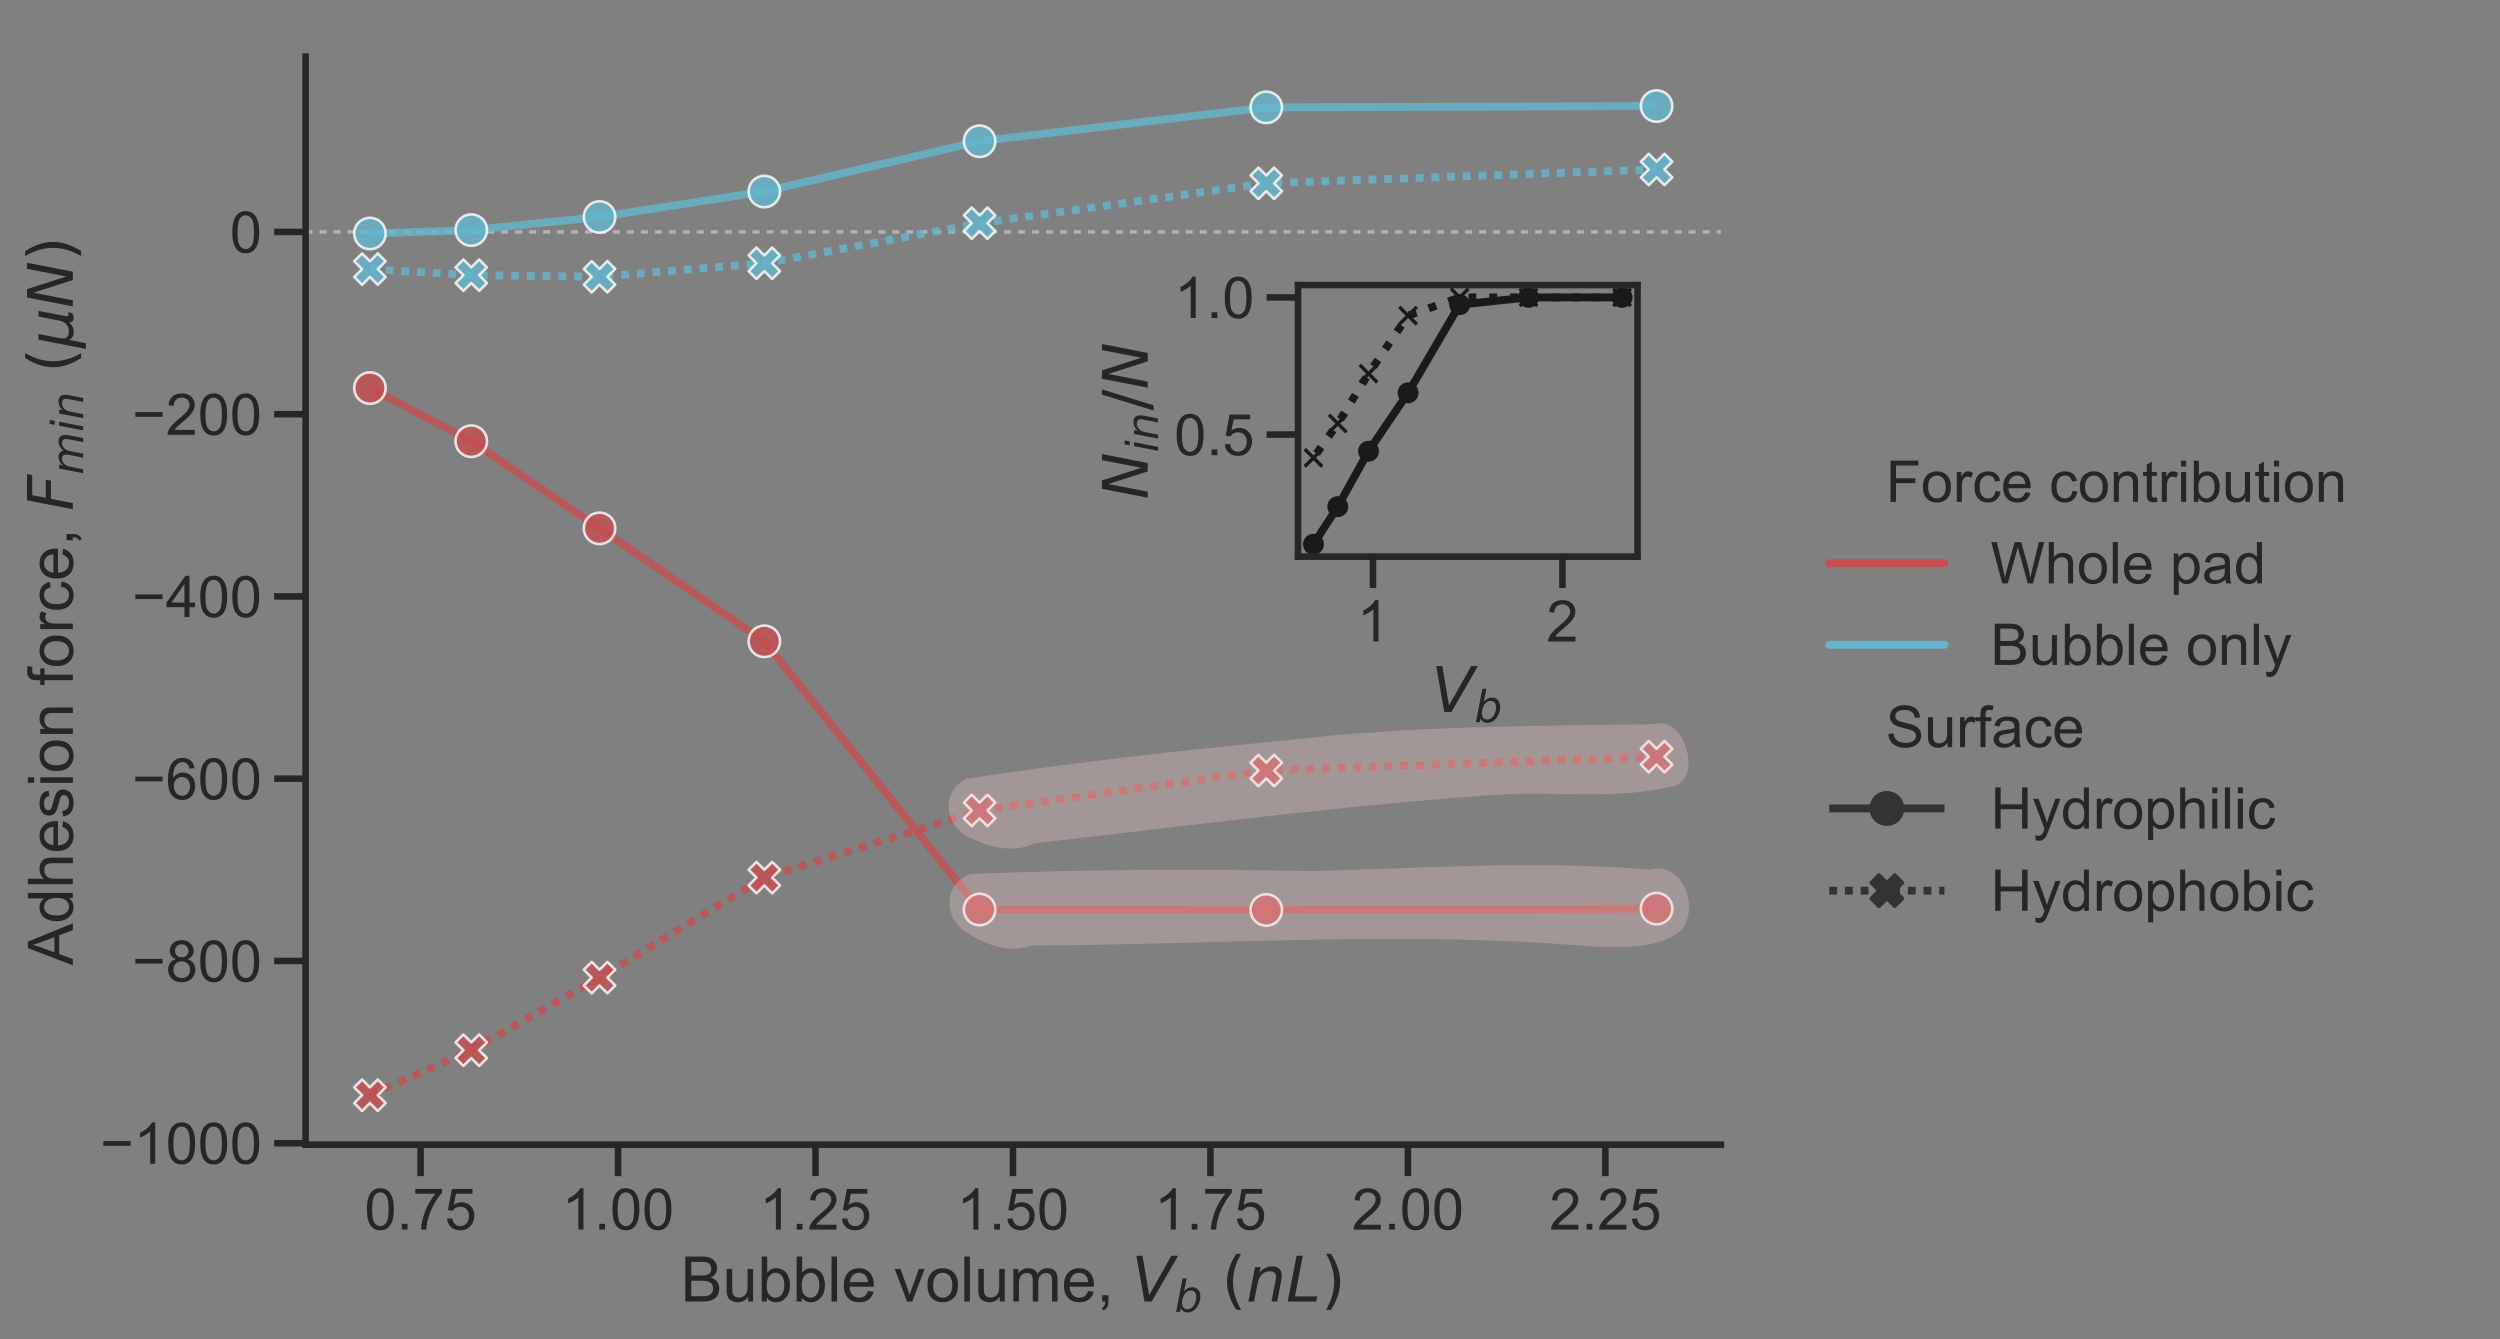<?xml version="1.0" encoding="UTF-8" standalone="no"?>
<!-- Created with matplotlib (https://matplotlib.org/) -->

<svg
   height="383.454pt"
   version="1.1"
   viewBox="0 0 715.79 383.454"
   width="715.79pt"
   id="svg847"
   sodipodi:docname="Figure7-Model_effect_of_bubble_volume-20210726184453.svg"
   inkscape:version="1.1 (c68e22c387, 2021-05-23)"
   xmlns:inkscape="http://www.inkscape.org/namespaces/inkscape"
   xmlns:sodipodi="http://sodipodi.sourceforge.net/DTD/sodipodi-0.dtd"
   xmlns:xlink="http://www.w3.org/1999/xlink"
   xmlns="http://www.w3.org/2000/svg"
   xmlns:svg="http://www.w3.org/2000/svg">
  <rect x="0" y="0" width="715.79" height="383.454" fill="#808080" stroke="none"/>
  <sodipodi:namedview
     id="namedview849"
     pagecolor="#ffffff"
     bordercolor="#666666"
     borderopacity="1.0"
     inkscape:pageshadow="2"
     inkscape:pageopacity="0.0"
     inkscape:pagecheckerboard="0"
     inkscape:document-units="pt"
     showgrid="false"
     inkscape:zoom="2.3093372"
     inkscape:cx="527.64057"
     inkscape:cy="241.84428"
     inkscape:window-width="1920"
     inkscape:window-height="1137"
     inkscape:window-x="-8"
     inkscape:window-y="-8"
     inkscape:window-maximized="1"
     inkscape:current-layer="svg847"
     inkscape:snap-global="false" />
  <defs
     id="defs4">
    <style
       type="text/css"
       id="style2">
*{stroke-linecap:butt;stroke-linejoin:round;}
  </style>
  </defs>
  <g
     id="patch_1">
    <path
       d="M 0,383.454 H 715.79 V 0 H 0 Z"
       style="fill:none"
       id="path6" />
  </g>
  <g
     id="patch_2">
    <path
       d="M 87.499,327.744 H 492.723 V 16.2 H 87.499 Z"
       style="fill:none"
       id="path9" />
  </g>
  <g
     id="line2d_1">
    <path
       clip-path="url(#peab17551b2)"
       d="M 87.499,66.408 H 492.723"
       style="fill:none;stroke:#b2b2b2;stroke-dasharray:2, 2;stroke-dashoffset:0"
       id="path12" />
  </g>
  <g
     id="matplotlib.axis_1">
    <g
       id="xtick_1">
      <g
         id="line2d_2">
        <defs
           id="defs16">
          <path
             d="M 0,0 V 9"
             id="mdf14991808"
             style="stroke:#262626;stroke-width:1.875" />
        </defs>
        <g
           id="g20">
          <use
             style="fill:#262626;stroke:#262626;stroke-width:1.875"
             x="120.421"
             xlink:href="#mdf14991808"
             y="327.744"
             id="use18"
             width="100%"
             height="100%" />
        </g>
      </g>
      <g
         id="text_1">
        <!-- 0.75 -->
        <defs
           id="defs27">
          <path
             d="m 4.156,35.297 q 0,12.703 2.609,20.438 2.609,7.75 7.75,11.938 5.156,4.203 12.969,4.203 5.766,0 10.109,-2.328 4.344,-2.312 7.172,-6.688 Q 47.609,58.5 49.219,52.219 q 1.609,-6.266 1.609,-16.922 0,-12.594 -2.594,-20.328 Q 45.656,7.234 40.5,3 35.359,-1.219 27.484,-1.219 q -10.344,0 -16.25,7.422 -7.078,8.938 -7.078,29.094 z m 9.031,0 q 0,-17.625 4.125,-23.469 Q 21.438,6 27.484,6 q 6.062,0 10.188,5.859 4.125,5.859 4.125,23.438 0,17.688 -4.125,23.484 -4.125,5.812 -10.281,5.812 -6.047,0 -9.672,-5.125 Q 13.188,52.938 13.188,35.297 Z"
             id="ArialMT-48" />
          <path
             d="M 9.078,0 V 10.016 H 19.094 V 0 Z"
             id="ArialMT-46" />
          <path
             d="m 4.734,62.203 v 8.453 h 46.344 V 63.812 Q 44.234,56.547 37.516,44.484 30.812,32.422 27.156,19.672 24.516,10.688 23.781,0 H 14.75 q 0.141,8.453 3.312,20.406 3.172,11.969 9.109,23.078 5.938,11.109 12.625,18.719 z"
             id="ArialMT-55" />
          <path
             d="M 4.156,18.75 13.375,19.531 Q 14.406,12.797 18.141,9.391 21.875,6 27.156,6 33.5,6 37.891,10.781 42.281,15.578 42.281,23.484 42.281,31 38.062,35.344 33.844,39.703 27,39.703 q -4.25,0 -7.672,-1.938 -3.406,-1.922 -5.359,-5 l -8.25,1.078 6.922,36.766 H 48.25 v -8.406 H 19.672 L 15.828,42.969 q 6.438,4.5 13.516,4.5 9.375,0 15.812,-6.5 6.453,-6.5 6.453,-16.703 0,-9.719 -5.656,-16.797 -6.891,-8.688 -18.797,-8.688 -9.766,0 -15.953,5.469 Q 5.031,9.719 4.156,18.75 Z"
             id="ArialMT-53" />
        </defs>
        <g
           style="fill:#262626"
           transform="matrix(0.165,0,0,-0.165,104.366,352.054)"
           id="g37">
          <use
             xlink:href="#ArialMT-48"
             id="use29"
             x="0"
             y="0"
             width="100%"
             height="100%" />
          <use
             x="55.615"
             xlink:href="#ArialMT-46"
             id="use31"
             y="0"
             width="100%"
             height="100%" />
          <use
             x="83.398"
             xlink:href="#ArialMT-55"
             id="use33"
             y="0"
             width="100%"
             height="100%" />
          <use
             x="139.014"
             xlink:href="#ArialMT-53"
             id="use35"
             y="0"
             width="100%"
             height="100%" />
        </g>
      </g>
    </g>
    <g
       id="xtick_2">
      <g
         id="line2d_3">
        <g
           id="g43">
          <use
             style="fill:#262626;stroke:#262626;stroke-width:1.875"
             x="176.959"
             xlink:href="#mdf14991808"
             y="327.744"
             id="use41"
             width="100%"
             height="100%" />
        </g>
      </g>
      <g
         id="text_2">
        <!-- 1.00 -->
        <defs
           id="defs47">
          <path
             d="m 37.25,0 h -8.781 v 56 q -3.172,-3.016 -8.328,-6.047 -5.156,-3.031 -9.25,-4.547 v 8.5 q 7.375,3.469 12.891,8.391 5.516,4.938 7.812,9.578 H 37.25 Z"
             id="ArialMT-49" />
        </defs>
        <g
           style="fill:#262626"
           transform="matrix(0.165,0,0,-0.165,160.903,352.054)"
           id="g57">
          <use
             xlink:href="#ArialMT-49"
             id="use49"
             x="0"
             y="0"
             width="100%"
             height="100%" />
          <use
             x="55.615"
             xlink:href="#ArialMT-46"
             id="use51"
             y="0"
             width="100%"
             height="100%" />
          <use
             x="83.398"
             xlink:href="#ArialMT-48"
             id="use53"
             y="0"
             width="100%"
             height="100%" />
          <use
             x="139.014"
             xlink:href="#ArialMT-48"
             id="use55"
             y="0"
             width="100%"
             height="100%" />
        </g>
      </g>
    </g>
    <g
       id="xtick_3">
      <g
         id="line2d_4">
        <g
           id="g63">
          <use
             style="fill:#262626;stroke:#262626;stroke-width:1.875"
             x="233.496"
             xlink:href="#mdf14991808"
             y="327.744"
             id="use61"
             width="100%"
             height="100%" />
        </g>
      </g>
      <g
         id="text_3">
        <!-- 1.25 -->
        <defs
           id="defs67">
          <path
             d="M 50.344,8.453 V 0 H 3.031 Q 2.938,3.172 4.047,6.109 5.859,10.938 9.828,15.625 13.812,20.312 21.344,26.469 q 11.672,9.562 15.766,15.156 4.109,5.594 4.109,10.578 0,5.219 -3.75,8.797 -3.734,3.594 -9.734,3.594 -6.344,0 -10.156,-3.812 Q 13.766,56.984 13.719,50.25 L 4.688,51.172 q 0.922,10.109 6.969,15.406 6.062,5.297 16.281,5.297 10.297,0 16.297,-5.719 Q 50.25,60.453 50.25,52 50.25,47.703 48.484,43.547 46.734,39.406 42.656,34.812 38.578,30.219 29.109,22.219 21.188,15.578 18.938,13.203 q -2.234,-2.359 -3.703,-4.75 z"
             id="ArialMT-50" />
        </defs>
        <g
           style="fill:#262626"
           transform="matrix(0.165,0,0,-0.165,217.441,352.054)"
           id="g77">
          <use
             xlink:href="#ArialMT-49"
             id="use69"
             x="0"
             y="0"
             width="100%"
             height="100%" />
          <use
             x="55.615"
             xlink:href="#ArialMT-46"
             id="use71"
             y="0"
             width="100%"
             height="100%" />
          <use
             x="83.398"
             xlink:href="#ArialMT-50"
             id="use73"
             y="0"
             width="100%"
             height="100%" />
          <use
             x="139.014"
             xlink:href="#ArialMT-53"
             id="use75"
             y="0"
             width="100%"
             height="100%" />
        </g>
      </g>
    </g>
    <g
       id="xtick_4">
      <g
         id="line2d_5">
        <g
           id="g83">
          <use
             style="fill:#262626;stroke:#262626;stroke-width:1.875"
             x="290.034"
             xlink:href="#mdf14991808"
             y="327.744"
             id="use81"
             width="100%"
             height="100%" />
        </g>
      </g>
      <g
         id="text_4">
        <!-- 1.50 -->
        <g
           style="fill:#262626"
           transform="matrix(0.165,0,0,-0.165,273.978,352.054)"
           id="g94">
          <use
             xlink:href="#ArialMT-49"
             id="use86"
             x="0"
             y="0"
             width="100%"
             height="100%" />
          <use
             x="55.615"
             xlink:href="#ArialMT-46"
             id="use88"
             y="0"
             width="100%"
             height="100%" />
          <use
             x="83.398"
             xlink:href="#ArialMT-53"
             id="use90"
             y="0"
             width="100%"
             height="100%" />
          <use
             x="139.014"
             xlink:href="#ArialMT-48"
             id="use92"
             y="0"
             width="100%"
             height="100%" />
        </g>
      </g>
    </g>
    <g
       id="xtick_5">
      <g
         id="line2d_6">
        <g
           id="g100">
          <use
             style="fill:#262626;stroke:#262626;stroke-width:1.875"
             x="346.571"
             xlink:href="#mdf14991808"
             y="327.744"
             id="use98"
             width="100%"
             height="100%" />
        </g>
      </g>
      <g
         id="text_5">
        <!-- 1.75 -->
        <g
           style="fill:#262626"
           transform="matrix(0.165,0,0,-0.165,330.516,352.054)"
           id="g111">
          <use
             xlink:href="#ArialMT-49"
             id="use103"
             x="0"
             y="0"
             width="100%"
             height="100%" />
          <use
             x="55.615"
             xlink:href="#ArialMT-46"
             id="use105"
             y="0"
             width="100%"
             height="100%" />
          <use
             x="83.398"
             xlink:href="#ArialMT-55"
             id="use107"
             y="0"
             width="100%"
             height="100%" />
          <use
             x="139.014"
             xlink:href="#ArialMT-53"
             id="use109"
             y="0"
             width="100%"
             height="100%" />
        </g>
      </g>
    </g>
    <g
       id="xtick_6">
      <g
         id="line2d_7">
        <g
           id="g117">
          <use
             style="fill:#262626;stroke:#262626;stroke-width:1.875"
             x="403.108"
             xlink:href="#mdf14991808"
             y="327.744"
             id="use115"
             width="100%"
             height="100%" />
        </g>
      </g>
      <g
         id="text_6">
        <!-- 2.00 -->
        <g
           style="fill:#262626"
           transform="matrix(0.165,0,0,-0.165,387.053,352.054)"
           id="g128">
          <use
             xlink:href="#ArialMT-50"
             id="use120"
             x="0"
             y="0"
             width="100%"
             height="100%" />
          <use
             x="55.615"
             xlink:href="#ArialMT-46"
             id="use122"
             y="0"
             width="100%"
             height="100%" />
          <use
             x="83.398"
             xlink:href="#ArialMT-48"
             id="use124"
             y="0"
             width="100%"
             height="100%" />
          <use
             x="139.014"
             xlink:href="#ArialMT-48"
             id="use126"
             y="0"
             width="100%"
             height="100%" />
        </g>
      </g>
    </g>
    <g
       id="xtick_7">
      <g
         id="line2d_8">
        <g
           id="g134">
          <use
             style="fill:#262626;stroke:#262626;stroke-width:1.875"
             x="459.646"
             xlink:href="#mdf14991808"
             y="327.744"
             id="use132"
             width="100%"
             height="100%" />
        </g>
      </g>
      <g
         id="text_7">
        <!-- 2.25 -->
        <g
           style="fill:#262626"
           transform="matrix(0.165,0,0,-0.165,443.591,352.054)"
           id="g145">
          <use
             xlink:href="#ArialMT-50"
             id="use137"
             x="0"
             y="0"
             width="100%"
             height="100%" />
          <use
             x="55.615"
             xlink:href="#ArialMT-46"
             id="use139"
             y="0"
             width="100%"
             height="100%" />
          <use
             x="83.398"
             xlink:href="#ArialMT-50"
             id="use141"
             y="0"
             width="100%"
             height="100%" />
          <use
             x="139.014"
             xlink:href="#ArialMT-53"
             id="use143"
             y="0"
             width="100%"
             height="100%" />
        </g>
      </g>
    </g>
    <g
       id="text_8">
      <!-- Bubble volume, $V_b$ $(nL)$ -->
      <defs
         id="defs165">
        <path
           d="M 7.328,0 V 71.578 H 34.188 q 8.203,0 13.156,-2.172 4.953,-2.172 7.75,-6.688 2.812,-4.516 2.812,-9.453 0,-4.578 -2.484,-8.641 Q 52.938,40.578 47.906,38.094 54.391,36.188 57.875,31.594 61.375,27 61.375,20.75 61.375,15.719 59.25,11.391 57.125,7.078 54,4.734 50.875,2.391 46.156,1.188 41.453,0 34.625,0 Z m 9.469,41.5 H 32.281 q 6.297,0 9.031,0.828 3.609,1.078 5.438,3.562 1.828,2.5 1.828,6.266 0,3.562 -1.703,6.266 -1.703,2.719 -4.891,3.719 -3.172,1 -10.875,1 h -14.312 z m 0,-33.047 H 34.625 q 4.578,0 6.438,0.344 3.281,0.578 5.469,1.938 2.203,1.375 3.609,3.984 1.422,2.609 1.422,6.031 0,4 -2.047,6.953 -2.047,2.969 -5.688,4.156 Q 40.188,33.062 33.344,33.062 H 16.797 Z"
           id="ArialMT-66" />
        <path
           d="m 40.578,0 v 7.625 q -6.062,-8.797 -16.453,-8.797 -4.594,0 -8.578,1.75 Q 11.578,2.344 9.641,5 7.719,7.672 6.938,11.531 6.391,14.109 6.391,19.734 v 32.125 H 15.188 V 23.094 q 0,-6.875 0.531,-9.281 0.828,-3.453 3.516,-5.438 2.688,-1.984 6.641,-1.984 3.953,0 7.422,2.031 3.469,2.031 4.906,5.516 1.453,3.5 1.453,10.141 v 27.781 H 48.438 V 0 Z"
           id="ArialMT-117" />
        <path
           d="m 14.703,0 h -8.156 v 71.578 h 8.781 v -25.531 q 5.578,6.984 14.219,6.984 4.781,0 9.047,-1.938 Q 42.875,49.172 45.625,45.672 48.391,42.188 49.953,37.25 q 1.562,-4.922 1.562,-10.547 0,-13.328 -6.594,-20.609 -6.594,-7.266 -15.812,-7.266 -9.188,0 -14.406,7.672 z M 14.594,26.312 Q 14.594,17 17.141,12.844 21.297,6.062 28.375,6.062 q 5.75,0 9.953,5 4.203,5 4.203,14.922 0,10.156 -4.031,14.984 -4.031,4.828 -9.734,4.828 -5.766,0 -9.969,-5 -4.203,-5 -4.203,-14.484 z"
           id="ArialMT-98" />
        <path
           d="M 6.391,0 V 71.578 H 15.188 V 0 Z"
           id="ArialMT-108" />
        <path
           d="m 42.094,16.703 9.078,-1.125 Q 49.031,7.625 43.219,3.219 37.406,-1.172 28.375,-1.172 q -11.375,0 -18.047,7 -6.672,7.016 -6.672,19.656 0,13.094 6.734,20.312 6.75,7.234 17.484,7.234 10.406,0 17,-7.078 6.594,-7.078 6.594,-19.922 0,-0.781 -0.047,-2.344 H 12.75 q 0.484,-8.547 4.828,-13.094 4.344,-4.531 10.844,-4.531 4.828,0 8.25,2.531 3.422,2.547 5.422,8.109 z M 13.234,30.906 H 42.188 q -0.578,6.547 -3.312,9.812 -4.203,5.078 -10.891,5.078 -6.062,0 -10.188,-4.047 -4.125,-4.047 -4.562,-10.844 z"
           id="ArialMT-101" />
        <path
           id="ArialMT-32"
           d="" />
        <path
           d="M 21,0 1.266,51.859 h 9.281 L 21.688,20.797 q 1.797,-5.031 3.312,-10.438 1.172,4.094 3.266,9.859 l 11.531,31.641 h 9.031 L 29.203,0 Z"
           id="ArialMT-118" />
        <path
           d="m 3.328,25.922 q 0,14.406 8,21.344 6.688,5.766 16.312,5.766 10.688,0 17.469,-7.016 6.797,-7 6.797,-19.359 0,-10 -3,-15.75 -3,-5.734 -8.75,-8.906 Q 34.422,-1.172 27.641,-1.172 16.75,-1.172 10.031,5.812 3.328,12.797 3.328,25.922 Z m 9.031,0 q 0,-9.953 4.344,-14.906 4.344,-4.953 10.938,-4.953 6.547,0 10.891,4.969 4.344,4.984 4.344,15.188 0,9.625 -4.375,14.578 Q 34.125,45.75 27.641,45.75 q -6.594,0 -10.938,-4.938 -4.344,-4.922 -4.344,-14.891 z"
           id="ArialMT-111" />
        <path
           d="m 6.594,0 v 51.859 h 7.859 v -7.281 q 2.438,3.812 6.484,6.125 4.062,2.328 9.234,2.328 5.766,0 9.453,-2.391 3.688,-2.391 5.203,-6.688 6.156,9.078 16.016,9.078 7.719,0 11.859,-4.281 4.156,-4.266 4.156,-13.156 V 0 h -8.75 v 32.672 q 0,5.266 -0.859,7.578 -0.844,2.328 -3.094,3.734 -2.234,1.422 -5.266,1.422 -5.469,0 -9.094,-3.641 Q 46.188,38.141 46.188,30.125 V 0 h -8.781 v 33.688 q 0,5.859 -2.156,8.781 -2.141,2.938 -7.031,2.938 -3.703,0 -6.859,-1.953 Q 18.219,41.5 16.797,37.734 15.375,33.984 15.375,26.906 V 0 Z"
           id="ArialMT-109" />
        <path
           d="m 8.891,0 v 10.016 h 10 V 0 q 0,-5.516 -1.953,-8.906 -1.953,-3.406 -6.188,-5.25 l -2.453,3.75 q 2.781,1.219 4.094,3.594 Q 13.719,-4.438 13.875,0 Z"
           id="ArialMT-44" />
        <path
           d="M 20.609,0 7.812,72.906 h 9.672 L 28.078,10.203 63.484,72.906 H 74.219 L 32.078,0 Z"
           id="DejaVuSans-Oblique-86" />
        <path
           d="m 49.516,33.406 q 0,7.078 -3.25,11.078 -3.25,4 -8.953,4 -4.156,0 -7.797,-2.031 -3.641,-2.016 -6.328,-5.875 -2.828,-4.047 -4.469,-9.406 -1.625,-5.344 -1.625,-10.656 0,-6.75 3.188,-10.578 3.203,-3.828 8.828,-3.828 4.234,0 7.844,1.969 3.625,1.984 6.359,5.844 2.781,4 4.484,9.312 1.719,5.328 1.719,10.172 z m -27.938,12.984 Q 24.906,50.875 29.906,53.438 34.906,56 40.375,56 q 8.406,0 13.359,-5.672 4.953,-5.656 4.953,-15.312 0,-7.922 -2.906,-15.344 Q 52.875,12.25 47.516,6.5 44,2.688 39.406,0.625 q -4.594,-2.047 -9.625,-2.047 -5.312,0 -9.219,2.438 -3.906,2.453 -6.359,7.281 L 12.594,0 H 3.609 L 18.406,75.984 h 8.984 z"
           id="DejaVuSans-Oblique-98" />
        <path
           d="M 31,75.875 Q 24.469,64.656 21.281,53.656 18.109,42.672 18.109,31.391 18.109,20.125 21.312,9.062 24.516,-2 31,-13.188 H 23.188 Q 15.875,-1.703 12.234,9.375 8.594,20.453 8.594,31.391 q 0,10.891 3.609,21.922 3.625,11.047 10.984,22.562 z"
           id="DejaVuSans-40" />
        <path
           d="M 55.719,33.016 49.312,0 h -9.031 l 6.406,32.672 q 0.438,2.297 0.672,4.047 0.25,1.766 0.25,2.781 0,4.109 -2.594,6.391 Q 42.438,48.188 37.797,48.188 30.562,48.188 25.344,43.375 20.125,38.578 18.5,30.328 L 12.5,0 H 3.516 l 10.594,54.688 h 8.984 l -1.797,-8.594 q 3.75,4.734 9.016,7.312 Q 35.594,56 41.406,56 q 7.234,0 11.203,-3.906 3.984,-3.906 3.984,-10.984 0,-1.75 -0.219,-3.75 -0.219,-2 -0.656,-4.344 z"
           id="DejaVuSans-Oblique-110" />
        <path
           d="m 16.797,72.906 h 9.906 l -12.5,-64.703 h 35.5 L 48.094,0 H 2.688 Z"
           id="DejaVuSans-Oblique-76" />
        <path
           d="m 8.016,75.875 h 7.812 q 7.312,-11.516 10.953,-22.562 3.641,-11.031 3.641,-21.922 0,-10.938 -3.641,-22.016 -3.641,-11.078 -10.953,-22.562 h -7.812 Q 14.5,-2 17.703,9.062 20.906,20.125 20.906,31.391 q 0,11.281 -3.203,22.266 -3.203,11 -9.688,22.219 z"
           id="DejaVuSans-41" />
      </defs>
      <g
         style="fill:#262626"
         transform="matrix(0.18,0,0,-0.18,194.891,372.676)"
         id="g211">
        <use
           transform="translate(0,0.125)"
           xlink:href="#ArialMT-66"
           id="use167"
           x="0"
           y="0"
           width="100%"
           height="100%" />
        <use
           transform="translate(66.699,0.125)"
           xlink:href="#ArialMT-117"
           id="use169"
           x="0"
           y="0"
           width="100%"
           height="100%" />
        <use
           transform="translate(122.314,0.125)"
           xlink:href="#ArialMT-98"
           id="use171"
           x="0"
           y="0"
           width="100%"
           height="100%" />
        <use
           transform="translate(177.93,0.125)"
           xlink:href="#ArialMT-98"
           id="use173"
           x="0"
           y="0"
           width="100%"
           height="100%" />
        <use
           transform="translate(233.545,0.125)"
           xlink:href="#ArialMT-108"
           id="use175"
           x="0"
           y="0"
           width="100%"
           height="100%" />
        <use
           transform="translate(255.762,0.125)"
           xlink:href="#ArialMT-101"
           id="use177"
           x="0"
           y="0"
           width="100%"
           height="100%" />
        <use
           transform="translate(311.377,0.125)"
           xlink:href="#ArialMT-32"
           id="use179"
           x="0"
           y="0"
           width="100%"
           height="100%" />
        <use
           transform="translate(339.16,0.125)"
           xlink:href="#ArialMT-118"
           id="use181"
           x="0"
           y="0"
           width="100%"
           height="100%" />
        <use
           transform="translate(389.16,0.125)"
           xlink:href="#ArialMT-111"
           id="use183"
           x="0"
           y="0"
           width="100%"
           height="100%" />
        <use
           transform="translate(444.775,0.125)"
           xlink:href="#ArialMT-108"
           id="use185"
           x="0"
           y="0"
           width="100%"
           height="100%" />
        <use
           transform="translate(466.992,0.125)"
           xlink:href="#ArialMT-117"
           id="use187"
           x="0"
           y="0"
           width="100%"
           height="100%" />
        <use
           transform="translate(522.607,0.125)"
           xlink:href="#ArialMT-109"
           id="use189"
           x="0"
           y="0"
           width="100%"
           height="100%" />
        <use
           transform="translate(605.908,0.125)"
           xlink:href="#ArialMT-101"
           id="use191"
           x="0"
           y="0"
           width="100%"
           height="100%" />
        <use
           transform="translate(661.523,0.125)"
           xlink:href="#ArialMT-44"
           id="use193"
           x="0"
           y="0"
           width="100%"
           height="100%" />
        <use
           transform="translate(689.307,0.125)"
           xlink:href="#ArialMT-32"
           id="use195"
           x="0"
           y="0"
           width="100%"
           height="100%" />
        <use
           transform="translate(717.09,0.125)"
           xlink:href="#DejaVuSans-Oblique-86"
           id="use197"
           x="0"
           y="0"
           width="100%"
           height="100%" />
        <use
           transform="matrix(0.7,0,0,0.7,785.498,-16.281)"
           xlink:href="#DejaVuSans-Oblique-98"
           id="use199"
           x="0"
           y="0"
           width="100%"
           height="100%" />
        <use
           transform="translate(832.666,0.125)"
           xlink:href="#ArialMT-32"
           id="use201"
           x="0"
           y="0"
           width="100%"
           height="100%" />
        <use
           transform="translate(860.449,0.125)"
           xlink:href="#DejaVuSans-40"
           id="use203"
           x="0"
           y="0"
           width="100%"
           height="100%" />
        <use
           transform="translate(899.463,0.125)"
           xlink:href="#DejaVuSans-Oblique-110"
           id="use205"
           x="0"
           y="0"
           width="100%"
           height="100%" />
        <use
           transform="translate(962.842,0.125)"
           xlink:href="#DejaVuSans-Oblique-76"
           id="use207"
           x="0"
           y="0"
           width="100%"
           height="100%" />
        <use
           transform="translate(1018.555,0.125)"
           xlink:href="#DejaVuSans-41"
           id="use209"
           x="0"
           y="0"
           width="100%"
           height="100%" />
      </g>
    </g>
  </g>
  <g
     id="matplotlib.axis_2">
    <g
       id="ytick_1">
      <g
         id="line2d_9">
        <defs
           id="defs216">
          <path
             d="M 0,0 H -9"
             id="m22347ddb7d"
             style="stroke:#262626;stroke-width:1.875" />
        </defs>
        <g
           id="g220">
          <use
             style="fill:#262626;stroke:#262626;stroke-width:1.875"
             x="87.499"
             xlink:href="#m22347ddb7d"
             y="327.313"
             id="use218"
             width="100%"
             height="100%" />
        </g>
      </g>
      <g
         id="text_9">
        <!-- −1000 -->
        <defs
           id="defs224">
          <path
             d="M 52.828,31.203 H 5.562 v 8.203 h 47.266 z"
             id="ArialMT-8722" />
        </defs>
        <g
           style="fill:#262626"
           transform="matrix(0.165,0,0,-0.165,28.66,333.218)"
           id="g236">
          <use
             xlink:href="#ArialMT-8722"
             id="use226"
             x="0"
             y="0"
             width="100%"
             height="100%" />
          <use
             x="58.398"
             xlink:href="#ArialMT-49"
             id="use228"
             y="0"
             width="100%"
             height="100%" />
          <use
             x="114.014"
             xlink:href="#ArialMT-48"
             id="use230"
             y="0"
             width="100%"
             height="100%" />
          <use
             x="169.629"
             xlink:href="#ArialMT-48"
             id="use232"
             y="0"
             width="100%"
             height="100%" />
          <use
             x="225.244"
             xlink:href="#ArialMT-48"
             id="use234"
             y="0"
             width="100%"
             height="100%" />
        </g>
      </g>
    </g>
    <g
       id="ytick_2">
      <g
         id="line2d_10">
        <g
           id="g242">
          <use
             style="fill:#262626;stroke:#262626;stroke-width:1.875"
             x="87.499"
             xlink:href="#m22347ddb7d"
             y="275.132"
             id="use240"
             width="100%"
             height="100%" />
        </g>
      </g>
      <g
         id="text_10">
        <!-- −800 -->
        <defs
           id="defs246">
          <path
             d="m 17.672,38.812 q -5.469,2.016 -8.109,5.719 -2.625,3.719 -2.625,8.891 0,7.812 5.609,13.125 5.625,5.328 14.938,5.328 9.375,0 15.094,-5.453 5.719,-5.438 5.719,-13.25 0,-4.984 -2.625,-8.672 Q 43.062,40.828 37.75,38.812 q 6.594,-2.141 10.031,-6.938 3.438,-4.781 3.438,-11.422 0,-9.172 -6.5,-15.422 -6.484,-6.25 -17.078,-6.25 -10.594,0 -17.094,6.266 -6.5,6.281 -6.5,15.656 0,6.984 3.547,11.688 3.547,4.719 10.078,6.422 z m -1.75,14.906 q 0,-5.078 3.266,-8.312 3.281,-3.219 8.5,-3.219 5.078,0 8.328,3.188 3.25,3.203 3.25,7.844 0,4.844 -3.359,8.141 -3.344,3.297 -8.312,3.297 -5.031,0 -8.359,-3.234 -3.312,-3.219 -3.312,-7.703 z M 13.094,20.656 q 0,-3.766 1.781,-7.281 Q 16.656,9.859 20.172,7.922 23.688,6 27.734,6 34.031,6 38.125,10.047 q 4.109,4.062 4.109,10.312 0,6.344 -4.219,10.5 -4.219,4.156 -10.578,4.156 -6.203,0 -10.281,-4.109 -4.062,-4.094 -4.062,-10.25 z"
             id="ArialMT-56" />
        </defs>
        <g
           style="fill:#262626"
           transform="matrix(0.165,0,0,-0.165,37.836,281.037)"
           id="g256">
          <use
             xlink:href="#ArialMT-8722"
             id="use248"
             x="0"
             y="0"
             width="100%"
             height="100%" />
          <use
             x="58.398"
             xlink:href="#ArialMT-56"
             id="use250"
             y="0"
             width="100%"
             height="100%" />
          <use
             x="114.014"
             xlink:href="#ArialMT-48"
             id="use252"
             y="0"
             width="100%"
             height="100%" />
          <use
             x="169.629"
             xlink:href="#ArialMT-48"
             id="use254"
             y="0"
             width="100%"
             height="100%" />
        </g>
      </g>
    </g>
    <g
       id="ytick_3">
      <g
         id="line2d_11">
        <g
           id="g262">
          <use
             style="fill:#262626;stroke:#262626;stroke-width:1.875"
             x="87.499"
             xlink:href="#m22347ddb7d"
             y="222.951"
             id="use260"
             width="100%"
             height="100%" />
        </g>
      </g>
      <g
         id="text_11">
        <!-- −600 -->
        <defs
           id="defs266">
          <path
             d="M 49.75,54.047 41.016,53.375 q -1.172,5.172 -3.312,7.516 -3.578,3.766 -8.797,3.766 -4.203,0 -7.375,-2.344 Q 17.391,59.281 14.984,53.469 12.594,47.656 12.5,36.922 15.672,41.75 20.266,44.094 q 4.594,2.344 9.625,2.344 8.781,0 14.953,-6.469 Q 51.031,33.5 51.031,23.25 51.031,16.5 48.125,10.719 45.219,4.938 40.141,1.859 35.062,-1.219 28.609,-1.219 17.625,-1.219 10.688,6.859 3.766,14.938 3.766,33.5 q 0,20.75 7.656,30.172 6.688,8.203 18.016,8.203 8.453,0 13.844,-4.734 Q 48.688,62.406 49.75,54.047 Z M 13.875,23.188 q 0,-4.531 1.922,-8.688 Q 17.719,10.359 21.188,8.172 24.656,6 28.469,6 q 5.562,0 9.562,4.484 4.016,4.5 4.016,12.219 0,7.422 -3.969,11.688 -3.953,4.281 -9.953,4.281 -5.953,0 -10.109,-4.281 Q 13.875,30.125 13.875,23.188 Z"
             id="ArialMT-54" />
        </defs>
        <g
           style="fill:#262626"
           transform="matrix(0.165,0,0,-0.165,37.836,228.857)"
           id="g276">
          <use
             xlink:href="#ArialMT-8722"
             id="use268"
             x="0"
             y="0"
             width="100%"
             height="100%" />
          <use
             x="58.398"
             xlink:href="#ArialMT-54"
             id="use270"
             y="0"
             width="100%"
             height="100%" />
          <use
             x="114.014"
             xlink:href="#ArialMT-48"
             id="use272"
             y="0"
             width="100%"
             height="100%" />
          <use
             x="169.629"
             xlink:href="#ArialMT-48"
             id="use274"
             y="0"
             width="100%"
             height="100%" />
        </g>
      </g>
    </g>
    <g
       id="ytick_4">
      <g
         id="line2d_12">
        <g
           id="g282">
          <use
             style="fill:#262626;stroke:#262626;stroke-width:1.875"
             x="87.499"
             xlink:href="#m22347ddb7d"
             y="170.77"
             id="use280"
             width="100%"
             height="100%" />
        </g>
      </g>
      <g
         id="text_12">
        <!-- −400 -->
        <defs
           id="defs286">
          <path
             d="m 32.328,0 v 17.141 h -31.062 v 8.062 l 32.672,46.375 h 7.172 v -46.375 h 9.672 v -8.062 H 41.109 V 0 Z m 0,25.203 V 57.469 L 9.906,25.203 Z"
             id="ArialMT-52" />
        </defs>
        <g
           style="fill:#262626"
           transform="matrix(0.165,0,0,-0.165,37.836,176.676)"
           id="g296">
          <use
             xlink:href="#ArialMT-8722"
             id="use288"
             x="0"
             y="0"
             width="100%"
             height="100%" />
          <use
             x="58.398"
             xlink:href="#ArialMT-52"
             id="use290"
             y="0"
             width="100%"
             height="100%" />
          <use
             x="114.014"
             xlink:href="#ArialMT-48"
             id="use292"
             y="0"
             width="100%"
             height="100%" />
          <use
             x="169.629"
             xlink:href="#ArialMT-48"
             id="use294"
             y="0"
             width="100%"
             height="100%" />
        </g>
      </g>
    </g>
    <g
       id="ytick_5">
      <g
         id="line2d_13">
        <g
           id="g302">
          <use
             style="fill:#262626;stroke:#262626;stroke-width:1.875"
             x="87.499"
             xlink:href="#m22347ddb7d"
             y="118.589"
             id="use300"
             width="100%"
             height="100%" />
        </g>
      </g>
      <g
         id="text_13">
        <!-- −200 -->
        <g
           style="fill:#262626"
           transform="matrix(0.165,0,0,-0.165,37.836,124.495)"
           id="g313">
          <use
             xlink:href="#ArialMT-8722"
             id="use305"
             x="0"
             y="0"
             width="100%"
             height="100%" />
          <use
             x="58.398"
             xlink:href="#ArialMT-50"
             id="use307"
             y="0"
             width="100%"
             height="100%" />
          <use
             x="114.014"
             xlink:href="#ArialMT-48"
             id="use309"
             y="0"
             width="100%"
             height="100%" />
          <use
             x="169.629"
             xlink:href="#ArialMT-48"
             id="use311"
             y="0"
             width="100%"
             height="100%" />
        </g>
      </g>
    </g>
    <g
       id="ytick_6">
      <g
         id="line2d_14">
        <g
           id="g319">
          <use
             style="fill:#262626;stroke:#262626;stroke-width:1.875"
             x="87.499"
             xlink:href="#m22347ddb7d"
             y="66.408"
             id="use317"
             width="100%"
             height="100%" />
        </g>
      </g>
      <g
         id="text_14">
        <!-- 0 -->
        <g
           style="fill:#262626"
           transform="matrix(0.165,0,0,-0.165,65.824,72.314)"
           id="g324">
          <use
             xlink:href="#ArialMT-48"
             id="use322"
             x="0"
             y="0"
             width="100%"
             height="100%" />
        </g>
      </g>
    </g>
    <g
       id="text_15">
      <!-- Adhesion force, $F_{min}$ $(\mu N)$ -->
      <defs
         id="defs342">
        <path
           d="M -0.141,0 27.344,71.578 H 37.547 L 66.844,0 H 56.062 L 47.703,21.688 H 17.781 L 9.906,0 Z m 20.656,29.391 H 44.781 L 37.312,49.219 Q 33.891,58.25 32.234,64.062 30.859,57.172 28.375,50.391 Z"
           id="ArialMT-65" />
        <path
           d="m 40.234,0 v 6.547 q -4.938,-7.719 -14.5,-7.719 -6.203,0 -11.406,3.422 -5.203,3.422 -8.062,9.547 -2.844,6.125 -2.844,14.078 0,7.766 2.578,14.094 2.594,6.328 7.766,9.688 5.188,3.375 11.578,3.375 4.688,0 8.344,-1.984 3.672,-1.969 5.969,-5.141 v 25.672 h 8.734 V 0 Z m -27.781,25.875 q 0,-9.953 4.188,-14.891 Q 20.844,6.062 26.562,6.062 q 5.766,0 9.781,4.703 4.031,4.719 4.031,14.375 0,10.656 -4.109,15.625 Q 32.172,45.75 26.172,45.75 20.312,45.75 16.375,40.969 12.453,36.188 12.453,25.875 Z"
           id="ArialMT-100" />
        <path
           d="M 6.594,0 V 71.578 H 15.375 V 45.906 q 6.156,7.125 15.531,7.125 5.766,0 10.016,-2.281 4.25,-2.266 6.078,-6.266 1.828,-4 1.828,-11.625 V 0 h -8.781 v 32.859 q 0,6.594 -2.859,9.594 -2.859,3 -8.078,3 -3.906,0 -7.359,-2.031 Q 18.312,41.406 16.844,37.938 15.375,34.469 15.375,28.375 V 0 Z"
           id="ArialMT-104" />
        <path
           d="m 3.078,15.484 8.688,1.359 Q 12.5,11.625 15.844,8.844 19.188,6.062 25.203,6.062 q 6.047,0 8.969,2.453 2.938,2.469 2.938,5.797 0,2.969 -2.594,4.688 Q 32.719,20.172 25.531,21.969 15.875,24.422 12.141,26.203 8.406,27.984 6.469,31.125 q -1.922,3.156 -1.922,6.969 0,3.453 1.578,6.406 1.594,2.969 4.328,4.922 2.047,1.5 5.578,2.547 3.547,1.062 7.609,1.062 6.094,0 10.703,-1.766 4.625,-1.75 6.812,-4.766 2.203,-3 3.031,-8.016 L 35.594,37.312 q -0.578,4 -3.391,6.234 -2.812,2.25 -7.938,2.25 -6.047,0 -8.641,-2 -2.594,-2 -2.594,-4.688 0,-1.703 1.078,-3.078 1.078,-1.406 3.375,-2.344 1.312,-0.484 7.766,-2.234 9.328,-2.5 13,-4.094 3.688,-1.578 5.781,-4.609 2.109,-3.016 2.109,-7.516 0,-4.391 -2.562,-8.281 -2.562,-3.875 -7.406,-6 -4.828,-2.125 -10.922,-2.125 -10.109,0 -15.406,4.203 -5.297,4.203 -6.766,12.453 z"
           id="ArialMT-115" />
        <path
           d="M 6.641,61.469 V 71.578 H 15.438 V 61.469 Z M 6.641,0 V 51.859 H 15.438 V 0 Z"
           id="ArialMT-105" />
        <path
           d="M 6.594,0 V 51.859 H 14.5 v -7.375 q 5.719,8.547 16.5,8.547 4.688,0 8.625,-1.688 3.938,-1.688 5.891,-4.422 Q 47.469,44.188 48.25,40.438 48.734,37.984 48.734,31.891 V 0 H 39.938 v 31.547 q 0,5.375 -1.031,8.031 -1.016,2.656 -3.625,4.234 -2.609,1.594 -6.125,1.594 -5.625,0 -9.703,-3.562 Q 15.375,38.281 15.375,28.328 V 0 Z"
           id="ArialMT-110" />
        <path
           d="M 8.688,0 V 45.016 H 0.922 v 6.844 H 8.688 V 57.375 q 0,5.219 0.938,7.766 1.266,3.422 4.453,5.531 3.203,2.125 8.969,2.125 3.719,0 8.203,-0.875 l -1.312,-7.656 Q 27.203,64.75 24.75,64.75 q -4,0 -5.656,-1.719 -1.656,-1.703 -1.656,-6.391 v -4.781 h 10.109 v -6.844 H 17.438 V 0 Z"
           id="ArialMT-102" />
        <path
           d="m 6.5,0 v 51.859 h 7.906 V 44 Q 17.438,49.516 20,51.266 q 2.562,1.766 5.641,1.766 4.438,0 9.031,-2.828 l -3.031,-8.156 q -3.219,1.906 -6.438,1.906 -2.891,0 -5.188,-1.734 -2.297,-1.734 -3.266,-4.812 -1.469,-4.688 -1.469,-10.25 V 0 Z"
           id="ArialMT-114" />
        <path
           d="m 40.438,19 8.641,-1.125 Q 47.656,8.938 41.812,3.875 35.984,-1.172 27.484,-1.172 16.844,-1.172 10.375,5.781 3.906,12.75 3.906,25.734 q 0,8.391 2.781,14.688 2.781,6.312 8.469,9.453 5.688,3.156 12.391,3.156 8.438,0 13.812,-4.281 5.375,-4.266 6.891,-12.125 l -8.547,-1.328 q -1.219,5.234 -4.328,7.859 -3.094,2.641 -7.5,2.641 -6.641,0 -10.797,-4.766 -4.141,-4.75 -4.141,-15.047 0,-10.453 4,-15.188 Q 20.953,6.062 27.391,6.062 32.562,6.062 36.031,9.234 39.5,12.406 40.438,19 Z"
           id="ArialMT-99" />
        <path
           d="M 16.891,72.906 H 58.688 l -1.609,-8.312 H 25.094 L 20.906,43.109 H 49.812 L 48.188,34.812 H 19.281 L 12.5,0 H 2.688 Z"
           id="DejaVuSans-Oblique-70" />
        <path
           d="M 89.797,33.016 83.406,0 h -8.984 l 6.297,32.719 q 0.391,2.094 0.578,3.609 Q 81.5,37.844 81.5,38.922 81.5,43.312 79.047,45.75 q -2.438,2.438 -6.828,2.438 -6.547,0 -11.672,-4.906 -5.125,-4.906 -6.641,-12.766 L 47.906,0 H 38.922 L 45.312,32.719 q 0.391,1.797 0.578,3.328 0.203,1.547 0.203,2.766 0,4.453 -2.438,6.906 -2.438,2.469 -6.734,2.469 -6.641,0 -11.781,-4.906 Q 20.016,38.375 18.5,30.516 L 12.5,0 H 3.516 l 10.688,54.688 H 23.188 l -1.703,-8.5 q 3.656,4.797 8.562,7.297 Q 34.969,56 40.578,56 q 5.953,0 9.781,-3.125 3.844,-3.125 4.625,-8.688 4.094,5.766 9.484,8.781 Q 69.875,56 75.875,56 q 7.031,0 10.859,-4.047 3.844,-4.047 3.844,-11.469 0,-1.609 -0.203,-3.547 -0.188,-1.922 -0.578,-3.922 z"
           id="DejaVuSans-Oblique-109" />
        <path
           d="m 18.312,75.984 h 8.984 L 25.094,64.594 H 16.109 Z M 14.203,54.688 H 23.188 L 12.5,0 H 3.516 Z"
           id="DejaVuSans-Oblique-105" />
        <path
           d="M -1.312,-20.797 13.375,54.688 h 9.031 L 15.766,20.656 q -0.188,-1.031 -0.344,-2.297 -0.141,-1.266 -0.141,-2.531 0,-4.547 2.859,-7 Q 21,6.391 26.312,6.391 q 7.234,0 11.672,4.094 Q 42.438,14.594 44,22.797 L 50.203,54.688 H 59.188 L 51.031,12.641 Q 50.828,11.719 50.75,11.031 50.688,10.359 50.688,9.812 q 0,-1.516 0.609,-2.219 0.609,-0.703 1.922,-0.703 0.5,0 1.344,0.234 0.859,0.25 2.422,0.891 l -1.375,-7.234 q -2.141,-1.078 -4.094,-1.641 -1.953,-0.562 -3.812,-0.562 -3.219,0 -5.047,2.047 -1.828,2.062 -1.828,5.672 -2.734,-3.906 -6.531,-5.812 -3.781,-1.906 -8.906,-1.906 -4.547,0 -7.938,2.094 -3.391,2.109 -4.469,5.531 l -5.266,-27 z"
           id="DejaVuSans-Oblique-956" />
        <path
           d="m 16.891,72.906 h 13.281 l 20.125,-62.5 12.203,62.5 h 9.625 L 57.906,0 H 44.578 L 24.516,62.891 12.312,0 h -9.625 z"
           id="DejaVuSans-Oblique-78" />
      </defs>
      <g
         style="fill:#262626"
         transform="matrix(0,-0.18,-0.18,0,20.88,276.372)"
         id="g394">
        <use
           transform="translate(0,0.125)"
           xlink:href="#ArialMT-65"
           id="use344"
           x="0"
           y="0"
           width="100%"
           height="100%" />
        <use
           transform="translate(66.699,0.125)"
           xlink:href="#ArialMT-100"
           id="use346"
           x="0"
           y="0"
           width="100%"
           height="100%" />
        <use
           transform="translate(122.314,0.125)"
           xlink:href="#ArialMT-104"
           id="use348"
           x="0"
           y="0"
           width="100%"
           height="100%" />
        <use
           transform="translate(177.93,0.125)"
           xlink:href="#ArialMT-101"
           id="use350"
           x="0"
           y="0"
           width="100%"
           height="100%" />
        <use
           transform="translate(233.545,0.125)"
           xlink:href="#ArialMT-115"
           id="use352"
           x="0"
           y="0"
           width="100%"
           height="100%" />
        <use
           transform="translate(283.545,0.125)"
           xlink:href="#ArialMT-105"
           id="use354"
           x="0"
           y="0"
           width="100%"
           height="100%" />
        <use
           transform="translate(305.762,0.125)"
           xlink:href="#ArialMT-111"
           id="use356"
           x="0"
           y="0"
           width="100%"
           height="100%" />
        <use
           transform="translate(361.377,0.125)"
           xlink:href="#ArialMT-110"
           id="use358"
           x="0"
           y="0"
           width="100%"
           height="100%" />
        <use
           transform="translate(416.992,0.125)"
           xlink:href="#ArialMT-32"
           id="use360"
           x="0"
           y="0"
           width="100%"
           height="100%" />
        <use
           transform="translate(444.775,0.125)"
           xlink:href="#ArialMT-102"
           id="use362"
           x="0"
           y="0"
           width="100%"
           height="100%" />
        <use
           transform="translate(472.559,0.125)"
           xlink:href="#ArialMT-111"
           id="use364"
           x="0"
           y="0"
           width="100%"
           height="100%" />
        <use
           transform="translate(528.174,0.125)"
           xlink:href="#ArialMT-114"
           id="use366"
           x="0"
           y="0"
           width="100%"
           height="100%" />
        <use
           transform="translate(561.475,0.125)"
           xlink:href="#ArialMT-99"
           id="use368"
           x="0"
           y="0"
           width="100%"
           height="100%" />
        <use
           transform="translate(611.475,0.125)"
           xlink:href="#ArialMT-101"
           id="use370"
           x="0"
           y="0"
           width="100%"
           height="100%" />
        <use
           transform="translate(667.09,0.125)"
           xlink:href="#ArialMT-44"
           id="use372"
           x="0"
           y="0"
           width="100%"
           height="100%" />
        <use
           transform="translate(694.873,0.125)"
           xlink:href="#ArialMT-32"
           id="use374"
           x="0"
           y="0"
           width="100%"
           height="100%" />
        <use
           transform="translate(722.656,0.125)"
           xlink:href="#DejaVuSans-Oblique-70"
           id="use376"
           x="0"
           y="0"
           width="100%"
           height="100%" />
        <use
           transform="matrix(0.7,0,0,0.7,780.176,-16.281)"
           xlink:href="#DejaVuSans-Oblique-109"
           id="use378"
           x="0"
           y="0"
           width="100%"
           height="100%" />
        <use
           transform="matrix(0.7,0,0,0.7,848.364,-16.281)"
           xlink:href="#DejaVuSans-Oblique-105"
           id="use380"
           x="0"
           y="0"
           width="100%"
           height="100%" />
        <use
           transform="matrix(0.7,0,0,0.7,867.812,-16.281)"
           xlink:href="#DejaVuSans-Oblique-110"
           id="use382"
           x="0"
           y="0"
           width="100%"
           height="100%" />
        <use
           transform="translate(914.912,0.125)"
           xlink:href="#ArialMT-32"
           id="use384"
           x="0"
           y="0"
           width="100%"
           height="100%" />
        <use
           transform="translate(942.695,0.125)"
           xlink:href="#DejaVuSans-40"
           id="use386"
           x="0"
           y="0"
           width="100%"
           height="100%" />
        <use
           transform="translate(981.709,0.125)"
           xlink:href="#DejaVuSans-Oblique-956"
           id="use388"
           x="0"
           y="0"
           width="100%"
           height="100%" />
        <use
           transform="translate(1045.332,0.125)"
           xlink:href="#DejaVuSans-Oblique-78"
           id="use390"
           x="0"
           y="0"
           width="100%"
           height="100%" />
        <use
           transform="translate(1120.137,0.125)"
           xlink:href="#DejaVuSans-41"
           id="use392"
           x="0"
           y="0"
           width="100%"
           height="100%" />
      </g>
    </g>
  </g>
  <g
     id="line2d_15">
    <path
       clip-path="url(#peab17551b2)"
       d="m 105.918,111.102 29.014,15.218 36.726,24.951 47.18,32.351 61.635,76.785 82.078,0.124 111.752,-0.374"
       style="fill:none;stroke:#c44e52;stroke-width:2.25;stroke-dasharray:2.25, 0;stroke-dashoffset:0;stroke-opacity:0.8"
       id="path398" />
    <defs
       id="defs401">
      <path
         d="M 0,4.5 C 1.193,4.5 2.338,4.026 3.182,3.182 4.026,2.338 4.5,1.193 4.5,0 4.5,-1.193 4.026,-2.338 3.182,-3.182 2.338,-4.026 1.193,-4.5 0,-4.5 c -1.193,0 -2.338,0.474 -3.182,1.318 C -4.026,-2.338 -4.5,-1.193 -4.5,0 c 0,1.193 0.474,2.338 1.318,3.182 C -2.338,4.026 -1.193,4.5 0,4.5 Z"
         id="m779cd2877a"
         style="stroke:#ffffff;stroke-width:0.75;stroke-opacity:0.8" />
    </defs>
    <g
       clip-path="url(#peab17551b2)"
       id="g417">
      <use
         style="fill:#c44e52;fill-opacity:0.8;stroke:#ffffff;stroke-width:0.75;stroke-opacity:0.8"
         x="105.918"
         xlink:href="#m779cd2877a"
         y="111.102"
         id="use403"
         width="100%"
         height="100%" />
      <use
         style="fill:#c44e52;fill-opacity:0.8;stroke:#ffffff;stroke-width:0.75;stroke-opacity:0.8"
         x="134.932"
         xlink:href="#m779cd2877a"
         y="126.32"
         id="use405"
         width="100%"
         height="100%" />
      <use
         style="fill:#c44e52;fill-opacity:0.8;stroke:#ffffff;stroke-width:0.75;stroke-opacity:0.8"
         x="171.658"
         xlink:href="#m779cd2877a"
         y="151.271"
         id="use407"
         width="100%"
         height="100%" />
      <use
         style="fill:#c44e52;fill-opacity:0.8;stroke:#ffffff;stroke-width:0.75;stroke-opacity:0.8"
         x="218.838"
         xlink:href="#m779cd2877a"
         y="183.621"
         id="use409"
         width="100%"
         height="100%" />
      <use
         style="fill:#c44e52;fill-opacity:0.8;stroke:#ffffff;stroke-width:0.75;stroke-opacity:0.8"
         x="280.473"
         xlink:href="#m779cd2877a"
         y="260.407"
         id="use411"
         width="100%"
         height="100%" />
      <use
         style="fill:#c44e52;fill-opacity:0.8;stroke:#ffffff;stroke-width:0.75;stroke-opacity:0.8"
         x="362.552"
         xlink:href="#m779cd2877a"
         y="260.53"
         id="use413"
         width="100%"
         height="100%" />
      <use
         style="fill:#c44e52;fill-opacity:0.8;stroke:#ffffff;stroke-width:0.75;stroke-opacity:0.8"
         x="474.304"
         xlink:href="#m779cd2877a"
         y="260.156"
         id="use415"
         width="100%"
         height="100%" />
    </g>
  </g>
  <g
     id="line2d_16">
    <path
       clip-path="url(#peab17551b2)"
       d="m 105.918,313.583 29.014,-12.885 36.726,-20.791 47.18,-28.629 61.635,-19.238 82.078,-11.421 111.752,-3.967"
       style="fill:none;stroke:#c44e52;stroke-width:2.25;stroke-dasharray:2.25, 2.25;stroke-dashoffset:0;stroke-opacity:0.8"
       id="path420" />
    <defs
       id="defs423">
      <path
         d="M -2.25,4.5 0,2.25 2.25,4.5 4.5,2.25 2.25,0 4.5,-2.25 2.25,-4.5 0,-2.25 -2.25,-4.5 -4.5,-2.25 -2.25,0 -4.5,2.25 Z"
         id="m87de7940d1"
         style="stroke:#ffffff;stroke-width:0.75;stroke-linejoin:miter;stroke-opacity:0.8" />
    </defs>
    <g
       clip-path="url(#peab17551b2)"
       id="g439">
      <use
         style="fill:#c44e52;fill-opacity:0.8;stroke:#ffffff;stroke-width:0.75;stroke-linejoin:miter;stroke-opacity:0.8"
         x="105.918"
         xlink:href="#m87de7940d1"
         y="313.583"
         id="use425"
         width="100%"
         height="100%" />
      <use
         style="fill:#c44e52;fill-opacity:0.8;stroke:#ffffff;stroke-width:0.75;stroke-linejoin:miter;stroke-opacity:0.8"
         x="134.932"
         xlink:href="#m87de7940d1"
         y="300.698"
         id="use427"
         width="100%"
         height="100%" />
      <use
         style="fill:#c44e52;fill-opacity:0.8;stroke:#ffffff;stroke-width:0.75;stroke-linejoin:miter;stroke-opacity:0.8"
         x="171.658"
         xlink:href="#m87de7940d1"
         y="279.907"
         id="use429"
         width="100%"
         height="100%" />
      <use
         style="fill:#c44e52;fill-opacity:0.8;stroke:#ffffff;stroke-width:0.75;stroke-linejoin:miter;stroke-opacity:0.8"
         x="218.838"
         xlink:href="#m87de7940d1"
         y="251.278"
         id="use431"
         width="100%"
         height="100%" />
      <use
         style="fill:#c44e52;fill-opacity:0.8;stroke:#ffffff;stroke-width:0.75;stroke-linejoin:miter;stroke-opacity:0.8"
         x="280.473"
         xlink:href="#m87de7940d1"
         y="232.04"
         id="use433"
         width="100%"
         height="100%" />
      <use
         style="fill:#c44e52;fill-opacity:0.8;stroke:#ffffff;stroke-width:0.75;stroke-linejoin:miter;stroke-opacity:0.8"
         x="362.552"
         xlink:href="#m87de7940d1"
         y="220.619"
         id="use435"
         width="100%"
         height="100%" />
      <use
         style="fill:#c44e52;fill-opacity:0.8;stroke:#ffffff;stroke-width:0.75;stroke-linejoin:miter;stroke-opacity:0.8"
         x="474.304"
         xlink:href="#m87de7940d1"
         y="216.652"
         id="use437"
         width="100%"
         height="100%" />
    </g>
  </g>
  <g
     id="line2d_17">
    <path
       clip-path="url(#peab17551b2)"
       d="m 105.918,66.851 29.014,-0.977 36.726,-3.754 47.18,-7.287 61.635,-14.392 82.078,-9.706 111.752,-0.374"
       style="fill:none;stroke:#64b5cd;stroke-width:2.25;stroke-dasharray:2.25, 0;stroke-dashoffset:0;stroke-opacity:0.8"
       id="path442" />
    <defs
       id="defs445">
      <path
         d="M 0,4.5 C 1.193,4.5 2.338,4.026 3.182,3.182 4.026,2.338 4.5,1.193 4.5,0 4.5,-1.193 4.026,-2.338 3.182,-3.182 2.338,-4.026 1.193,-4.5 0,-4.5 c -1.193,0 -2.338,0.474 -3.182,1.318 C -4.026,-2.338 -4.5,-1.193 -4.5,0 c 0,1.193 0.474,2.338 1.318,3.182 C -2.338,4.026 -1.193,4.5 0,4.5 Z"
         id="m6b6319cfd4"
         style="stroke:#ffffff;stroke-width:0.75;stroke-opacity:0.8" />
    </defs>
    <g
       clip-path="url(#peab17551b2)"
       id="g461">
      <use
         style="fill:#64b5cd;fill-opacity:0.8;stroke:#ffffff;stroke-width:0.75;stroke-opacity:0.8"
         x="105.918"
         xlink:href="#m6b6319cfd4"
         y="66.851"
         id="use447"
         width="100%"
         height="100%" />
      <use
         style="fill:#64b5cd;fill-opacity:0.8;stroke:#ffffff;stroke-width:0.75;stroke-opacity:0.8"
         x="134.932"
         xlink:href="#m6b6319cfd4"
         y="65.875"
         id="use449"
         width="100%"
         height="100%" />
      <use
         style="fill:#64b5cd;fill-opacity:0.8;stroke:#ffffff;stroke-width:0.75;stroke-opacity:0.8"
         x="171.658"
         xlink:href="#m6b6319cfd4"
         y="62.121"
         id="use451"
         width="100%"
         height="100%" />
      <use
         style="fill:#64b5cd;fill-opacity:0.8;stroke:#ffffff;stroke-width:0.75;stroke-opacity:0.8"
         x="218.838"
         xlink:href="#m6b6319cfd4"
         y="54.834"
         id="use453"
         width="100%"
         height="100%" />
      <use
         style="fill:#64b5cd;fill-opacity:0.8;stroke:#ffffff;stroke-width:0.75;stroke-opacity:0.8"
         x="280.473"
         xlink:href="#m6b6319cfd4"
         y="40.441"
         id="use455"
         width="100%"
         height="100%" />
      <use
         style="fill:#64b5cd;fill-opacity:0.8;stroke:#ffffff;stroke-width:0.75;stroke-opacity:0.8"
         x="362.552"
         xlink:href="#m6b6319cfd4"
         y="30.735"
         id="use457"
         width="100%"
         height="100%" />
      <use
         style="fill:#64b5cd;fill-opacity:0.8;stroke:#ffffff;stroke-width:0.75;stroke-opacity:0.8"
         x="474.304"
         xlink:href="#m6b6319cfd4"
         y="30.361"
         id="use459"
         width="100%"
         height="100%" />
    </g>
  </g>
  <g
     id="line2d_18">
    <path
       clip-path="url(#peab17551b2)"
       d="m 105.918,77.05 29.014,1.738 36.726,0.457 47.18,-3.869 61.635,-11.466 82.078,-11.421 111.752,-3.967"
       style="fill:none;stroke:#64b5cd;stroke-width:2.25;stroke-dasharray:2.25, 2.25;stroke-dashoffset:0;stroke-opacity:0.8"
       id="path464" />
    <defs
       id="defs467">
      <path
         d="M -2.25,4.5 0,2.25 2.25,4.5 4.5,2.25 2.25,0 4.5,-2.25 2.25,-4.5 0,-2.25 -2.25,-4.5 -4.5,-2.25 -2.25,0 -4.5,2.25 Z"
         id="m0ec0763b41"
         style="stroke:#ffffff;stroke-width:0.75;stroke-linejoin:miter;stroke-opacity:0.8" />
    </defs>
    <g
       clip-path="url(#peab17551b2)"
       id="g483">
      <use
         style="fill:#64b5cd;fill-opacity:0.8;stroke:#ffffff;stroke-width:0.75;stroke-linejoin:miter;stroke-opacity:0.8"
         x="105.918"
         xlink:href="#m0ec0763b41"
         y="77.05"
         id="use469"
         width="100%"
         height="100%" />
      <use
         style="fill:#64b5cd;fill-opacity:0.8;stroke:#ffffff;stroke-width:0.75;stroke-linejoin:miter;stroke-opacity:0.8"
         x="134.932"
         xlink:href="#m0ec0763b41"
         y="78.788"
         id="use471"
         width="100%"
         height="100%" />
      <use
         style="fill:#64b5cd;fill-opacity:0.8;stroke:#ffffff;stroke-width:0.75;stroke-linejoin:miter;stroke-opacity:0.8"
         x="171.658"
         xlink:href="#m0ec0763b41"
         y="79.244"
         id="use473"
         width="100%"
         height="100%" />
      <use
         style="fill:#64b5cd;fill-opacity:0.8;stroke:#ffffff;stroke-width:0.75;stroke-linejoin:miter;stroke-opacity:0.8"
         x="218.838"
         xlink:href="#m0ec0763b41"
         y="75.375"
         id="use475"
         width="100%"
         height="100%" />
      <use
         style="fill:#64b5cd;fill-opacity:0.8;stroke:#ffffff;stroke-width:0.75;stroke-linejoin:miter;stroke-opacity:0.8"
         x="280.473"
         xlink:href="#m0ec0763b41"
         y="63.909"
         id="use477"
         width="100%"
         height="100%" />
      <use
         style="fill:#64b5cd;fill-opacity:0.8;stroke:#ffffff;stroke-width:0.75;stroke-linejoin:miter;stroke-opacity:0.8"
         x="362.552"
         xlink:href="#m0ec0763b41"
         y="52.489"
         id="use479"
         width="100%"
         height="100%" />
      <use
         style="fill:#64b5cd;fill-opacity:0.8;stroke:#ffffff;stroke-width:0.75;stroke-linejoin:miter;stroke-opacity:0.8"
         x="474.304"
         xlink:href="#m0ec0763b41"
         y="48.522"
         id="use481"
         width="100%"
         height="100%" />
    </g>
  </g>
  <g
     id="line2d_19" />
  <g
     id="line2d_20" />
  <g
     id="line2d_21" />
  <g
     id="line2d_22" />
  <g
     id="patch_3">
    <path
       d="M 87.499,327.744 V 16.2"
       style="fill:none;stroke:#262626;stroke-width:1.875;stroke-linecap:square;stroke-linejoin:miter"
       id="path490" />
  </g>
  <g
     id="patch_4">
    <path
       d="M 87.499,327.744 H 492.723"
       style="fill:none;stroke:#262626;stroke-width:1.875;stroke-linecap:square;stroke-linejoin:miter"
       id="path493" />
  </g>
  <g
     id="patch_5">
    <path
       d="m 520.436,270.856 h 184.854 q 3.3,0 3.3,-3.3 V 128.588 q 0,-3.3 -3.3,-3.3 H 520.436 q -3.3,0 -3.3,3.3 v 138.969 q 0,3.3 3.3,3.3 z"
       style="opacity:0;fill:none"
       id="path496" />
  </g>
  <g
     id="text_16"
     transform="translate(-30)">
    <!-- Force contribution -->
    <defs
       id="defs501">
      <path
         d="M 8.203,0 V 71.578 H 56.5 v -8.438 H 17.672 V 40.969 h 33.594 V 32.516 H 17.672 V 0 Z"
         id="ArialMT-70" />
      <path
         d="M 25.781,7.859 27.047,0.094 Q 23.344,-0.688 20.406,-0.688 15.625,-0.688 12.984,0.828 10.359,2.344 9.281,4.812 8.203,7.281 8.203,15.188 v 29.828 h -6.438 v 6.844 h 6.438 v 12.844 L 16.938,69.969 V 51.859 h 8.844 v -6.844 H 16.938 v -30.312 q 0,-3.766 0.469,-4.844 0.469,-1.062 1.516,-1.703 1.047,-0.641 3,-0.641 1.469,0 3.859,0.344 z"
         id="ArialMT-116" />
    </defs>
    <g
       style="fill:#262626"
       transform="matrix(0.165,0,0,-0.165,569.936,143.698)"
       id="g539">
      <use
         xlink:href="#ArialMT-70"
         id="use503"
         x="0"
         y="0"
         width="100%"
         height="100%" />
      <use
         x="61.084"
         xlink:href="#ArialMT-111"
         id="use505"
         y="0"
         width="100%"
         height="100%" />
      <use
         x="116.699"
         xlink:href="#ArialMT-114"
         id="use507"
         y="0"
         width="100%"
         height="100%" />
      <use
         x="150"
         xlink:href="#ArialMT-99"
         id="use509"
         y="0"
         width="100%"
         height="100%" />
      <use
         x="200"
         xlink:href="#ArialMT-101"
         id="use511"
         y="0"
         width="100%"
         height="100%" />
      <use
         x="255.615"
         xlink:href="#ArialMT-32"
         id="use513"
         y="0"
         width="100%"
         height="100%" />
      <use
         x="283.398"
         xlink:href="#ArialMT-99"
         id="use515"
         y="0"
         width="100%"
         height="100%" />
      <use
         x="333.398"
         xlink:href="#ArialMT-111"
         id="use517"
         y="0"
         width="100%"
         height="100%" />
      <use
         x="389.014"
         xlink:href="#ArialMT-110"
         id="use519"
         y="0"
         width="100%"
         height="100%" />
      <use
         x="444.629"
         xlink:href="#ArialMT-116"
         id="use521"
         y="0"
         width="100%"
         height="100%" />
      <use
         x="472.412"
         xlink:href="#ArialMT-114"
         id="use523"
         y="0"
         width="100%"
         height="100%" />
      <use
         x="505.713"
         xlink:href="#ArialMT-105"
         id="use525"
         y="0"
         width="100%"
         height="100%" />
      <use
         x="527.93"
         xlink:href="#ArialMT-98"
         id="use527"
         y="0"
         width="100%"
         height="100%" />
      <use
         x="583.545"
         xlink:href="#ArialMT-117"
         id="use529"
         y="0"
         width="100%"
         height="100%" />
      <use
         x="639.16"
         xlink:href="#ArialMT-116"
         id="use531"
         y="0"
         width="100%"
         height="100%" />
      <use
         x="666.943"
         xlink:href="#ArialMT-105"
         id="use533"
         y="0"
         width="100%"
         height="100%" />
      <use
         x="689.16"
         xlink:href="#ArialMT-111"
         id="use535"
         y="0"
         width="100%"
         height="100%" />
      <use
         x="744.775"
         xlink:href="#ArialMT-110"
         id="use537"
         y="0"
         width="100%"
         height="100%" />
    </g>
  </g>
  <g
     id="line2d_23">
    <path
       d="m 523.736,161.263 h 33"
       style="fill:none;stroke:#c44e52;stroke-width:2.25;stroke-linecap:round"
       id="path542" />
  </g>
  <g
     id="line2d_24" />
  <g
     id="text_17">
    <!-- Whole pad -->
    <defs
       id="defs549">
      <path
         d="m 20.219,0 -19,71.578 H 10.938 L 21.828,24.656 q 1.75,-7.375 3.031,-14.641 2.734,11.469 3.219,13.234 l 13.625,48.328 H 53.125 l 10.25,-36.219 q 3.859,-13.484 5.578,-25.344 1.359,6.781 3.562,15.578 l 11.219,45.984 h 9.531 L 73.641,0 H 64.5 L 49.422,54.547 q -1.906,6.828 -2.25,8.391 -1.125,-4.922 -2.109,-8.391 L 29.891,0 Z"
         id="ArialMT-87" />
      <path
         d="m 6.594,-19.875 v 71.734 h 8 V 45.125 Q 17.438,49.078 21,51.047 q 3.562,1.984 8.641,1.984 6.641,0 11.719,-3.422 5.078,-3.422 7.656,-9.656 2.594,-6.219 2.594,-13.641 0,-7.953 -2.859,-14.328 Q 45.906,5.609 40.453,2.219 35.016,-1.172 29,-1.172 q -4.391,0 -7.891,1.859 Q 17.625,2.547 15.375,5.375 v -25.25 z m 7.953,45.516 q 0,-10.016 4.047,-14.797 4.062,-4.781 9.828,-4.781 5.859,0 10.031,4.953 Q 42.625,15.969 42.625,26.375 q 0,9.906 -4.078,14.828 -4.078,4.938 -9.734,4.938 -5.625,0 -9.953,-5.25 -4.312,-5.25 -4.312,-15.25 z"
         id="ArialMT-112" />
      <path
         d="M 40.438,6.391 Q 35.547,2.25 31.031,0.531 q -4.516,-1.703 -9.688,-1.703 -8.547,0 -13.141,4.172 -4.594,4.172 -4.594,10.672 0,3.812 1.734,6.953 1.734,3.156 4.547,5.062 2.812,1.906 6.328,2.875 2.578,0.688 7.812,1.328 10.641,1.266 15.672,3.016 0.047,1.812 0.047,2.297 0,5.375 -2.5,7.578 -3.359,2.969 -10,2.969 -6.203,0 -9.156,-2.172 -2.953,-2.172 -4.375,-7.688 L 5.125,37.062 q 1.172,5.516 3.859,8.906 2.688,3.391 7.766,5.219 5.078,1.844 11.766,1.844 6.641,0 10.781,-1.562 4.156,-1.562 6.109,-3.938 1.953,-2.359 2.734,-5.984 0.438,-2.234 0.438,-8.094 v -11.719 q 0,-12.266 0.562,-15.516 Q 49.703,2.984 51.375,0 h -9.188 q -1.359,2.734 -1.75,6.391 z M 39.703,26.031 Q 34.906,24.078 25.344,22.703 19.922,21.922 17.672,20.938 15.438,19.969 14.203,18.094 q -1.219,-1.875 -1.219,-4.172 0,-3.516 2.656,-5.859 2.672,-2.344 7.797,-2.344 5.078,0 9.031,2.219 3.953,2.219 5.812,6.078 1.422,2.984 1.422,8.781 z"
         id="ArialMT-97" />
    </defs>
    <g
       style="fill:#262626"
       transform="matrix(0.165,0,0,-0.165,569.936,167.038)"
       id="g569">
      <use
         xlink:href="#ArialMT-87"
         id="use551"
         x="0"
         y="0"
         width="100%"
         height="100%" />
      <use
         x="94.385"
         xlink:href="#ArialMT-104"
         id="use553"
         y="0"
         width="100%"
         height="100%" />
      <use
         x="150"
         xlink:href="#ArialMT-111"
         id="use555"
         y="0"
         width="100%"
         height="100%" />
      <use
         x="205.615"
         xlink:href="#ArialMT-108"
         id="use557"
         y="0"
         width="100%"
         height="100%" />
      <use
         x="227.832"
         xlink:href="#ArialMT-101"
         id="use559"
         y="0"
         width="100%"
         height="100%" />
      <use
         x="283.447"
         xlink:href="#ArialMT-32"
         id="use561"
         y="0"
         width="100%"
         height="100%" />
      <use
         x="311.23"
         xlink:href="#ArialMT-112"
         id="use563"
         y="0"
         width="100%"
         height="100%" />
      <use
         x="366.846"
         xlink:href="#ArialMT-97"
         id="use565"
         y="0"
         width="100%"
         height="100%" />
      <use
         x="422.461"
         xlink:href="#ArialMT-100"
         id="use567"
         y="0"
         width="100%"
         height="100%" />
    </g>
  </g>
  <g
     id="line2d_25">
    <path
       d="m 523.736,184.603 h 33"
       style="fill:none;stroke:#64b5cd;stroke-width:2.25;stroke-linecap:round"
       id="path572" />
  </g>
  <g
     id="line2d_26" />
  <g
     id="text_18">
    <!-- Bubble only -->
    <defs
       id="defs577">
      <path
         d="m 6.203,-19.969 -0.984,8.25 Q 8.109,-12.5 10.25,-12.5 q 2.938,0 4.688,0.984 1.766,0.969 2.891,2.719 0.828,1.328 2.688,6.547 0.234,0.734 0.781,2.156 l -19.688,51.953 h 9.469 L 21.875,21.828 Q 23.969,16.109 25.641,9.812 27.156,15.875 29.25,21.625 L 40.328,51.859 H 49.125 L 29.391,-0.875 Q 26.219,-9.422 24.469,-12.641 22.125,-17 19.094,-19.016 q -3.031,-2.031 -7.234,-2.031 -2.531,0 -5.656,1.078 z"
         id="ArialMT-121" />
    </defs>
    <g
       style="fill:#262626"
       transform="matrix(0.165,0,0,-0.165,569.936,190.378)"
       id="g601">
      <use
         xlink:href="#ArialMT-66"
         id="use579"
         x="0"
         y="0"
         width="100%"
         height="100%" />
      <use
         x="66.699"
         xlink:href="#ArialMT-117"
         id="use581"
         y="0"
         width="100%"
         height="100%" />
      <use
         x="122.314"
         xlink:href="#ArialMT-98"
         id="use583"
         y="0"
         width="100%"
         height="100%" />
      <use
         x="177.93"
         xlink:href="#ArialMT-98"
         id="use585"
         y="0"
         width="100%"
         height="100%" />
      <use
         x="233.545"
         xlink:href="#ArialMT-108"
         id="use587"
         y="0"
         width="100%"
         height="100%" />
      <use
         x="255.762"
         xlink:href="#ArialMT-101"
         id="use589"
         y="0"
         width="100%"
         height="100%" />
      <use
         x="311.377"
         xlink:href="#ArialMT-32"
         id="use591"
         y="0"
         width="100%"
         height="100%" />
      <use
         x="339.16"
         xlink:href="#ArialMT-111"
         id="use593"
         y="0"
         width="100%"
         height="100%" />
      <use
         x="394.775"
         xlink:href="#ArialMT-110"
         id="use595"
         y="0"
         width="100%"
         height="100%" />
      <use
         x="450.391"
         xlink:href="#ArialMT-108"
         id="use597"
         y="0"
         width="100%"
         height="100%" />
      <use
         x="472.607"
         xlink:href="#ArialMT-121"
         id="use599"
         y="0"
         width="100%"
         height="100%" />
    </g>
  </g>
  <g
     id="text_19"
     transform="translate(-30)">
    <!-- Surface -->
    <defs
       id="defs605">
      <path
         d="m 4.5,23 8.922,0.781 q 0.641,-5.375 2.953,-8.812 2.328,-3.438 7.203,-5.562 4.891,-2.125 11,-2.125 5.406,0 9.562,1.609 4.156,1.609 6.172,4.406 2.031,2.812 2.031,6.141 0,3.359 -1.953,5.875 -1.953,2.516 -6.438,4.234 -2.891,1.125 -12.75,3.484 -9.859,2.375 -13.812,4.469 -5.141,2.688 -7.656,6.656 -2.5,3.984 -2.5,8.922 0,5.422 3.062,10.125 3.078,4.719 8.984,7.156 5.922,2.438 13.141,2.438 7.953,0 14.031,-2.562 6.094,-2.562 9.359,-7.547 3.266,-4.969 3.516,-11.266 L 50.25,50.734 q -0.734,6.781 -4.969,10.25 -4.219,3.469 -12.469,3.469 -8.594,0 -12.531,-3.156 -3.922,-3.141 -3.922,-7.578 0,-3.859 2.781,-6.359 2.734,-2.484 14.281,-5.094 11.547,-2.609 15.844,-4.562 6.25,-2.891 9.219,-7.312 2.984,-4.406 2.984,-10.172 0,-5.719 -3.266,-10.781 -3.266,-5.047 -9.406,-7.859 -6.125,-2.797 -13.781,-2.797 -9.719,0 -16.297,2.828 Q 12.156,4.438 8.422,10.125 4.688,15.828 4.5,23 Z"
         id="ArialMT-83" />
    </defs>
    <g
       style="fill:#262626"
       transform="matrix(0.165,0,0,-0.165,569.936,213.911)"
       id="g621">
      <use
         xlink:href="#ArialMT-83"
         id="use607"
         x="0"
         y="0"
         width="100%"
         height="100%" />
      <use
         x="66.699"
         xlink:href="#ArialMT-117"
         id="use609"
         y="0"
         width="100%"
         height="100%" />
      <use
         x="122.314"
         xlink:href="#ArialMT-114"
         id="use611"
         y="0"
         width="100%"
         height="100%" />
      <use
         x="155.615"
         xlink:href="#ArialMT-102"
         id="use613"
         y="0"
         width="100%"
         height="100%" />
      <use
         x="183.398"
         xlink:href="#ArialMT-97"
         id="use615"
         y="0"
         width="100%"
         height="100%" />
      <use
         x="239.014"
         xlink:href="#ArialMT-99"
         id="use617"
         y="0"
         width="100%"
         height="100%" />
      <use
         x="289.014"
         xlink:href="#ArialMT-101"
         id="use619"
         y="0"
         width="100%"
         height="100%" />
    </g>
  </g>
  <g
     id="line2d_27">
    <path
       d="m 523.736,231.475 h 33"
       style="fill:none;stroke:#333333;stroke-width:2.25;stroke-dasharray:2.25, 0;stroke-dashoffset:0"
       id="path624" />
  </g>
  <g
     id="line2d_28">
    <defs
       id="defs628">
      <path
         d="M 0,4.5 C 1.193,4.5 2.338,4.026 3.182,3.182 4.026,2.338 4.5,1.193 4.5,0 4.5,-1.193 4.026,-2.338 3.182,-3.182 2.338,-4.026 1.193,-4.5 0,-4.5 c -1.193,0 -2.338,0.474 -3.182,1.318 C -4.026,-2.338 -4.5,-1.193 -4.5,0 c 0,1.193 0.474,2.338 1.318,3.182 C -2.338,4.026 -1.193,4.5 0,4.5 Z"
         id="m9d82e0612a"
         style="stroke:#333333" />
    </defs>
    <g
       id="g632">
      <use
         style="fill:#333333;stroke:#333333"
         x="540.236"
         xlink:href="#m9d82e0612a"
         y="231.475"
         id="use630"
         width="100%"
         height="100%" />
    </g>
  </g>
  <g
     id="text_20">
    <!-- Hydrophilic -->
    <defs
       id="defs636">
      <path
         d="m 8.016,0 v 71.578 h 9.469 V 42.188 H 54.688 v 29.391 h 9.469 V 0 H 54.688 V 33.734 H 17.484 V 0 Z"
         id="ArialMT-72" />
    </defs>
    <g
       style="fill:#262626"
       transform="matrix(0.165,0,0,-0.165,569.936,237.25)"
       id="g660">
      <use
         xlink:href="#ArialMT-72"
         id="use638"
         x="0"
         y="0"
         width="100%"
         height="100%" />
      <use
         x="72.217"
         xlink:href="#ArialMT-121"
         id="use640"
         y="0"
         width="100%"
         height="100%" />
      <use
         x="122.217"
         xlink:href="#ArialMT-100"
         id="use642"
         y="0"
         width="100%"
         height="100%" />
      <use
         x="177.832"
         xlink:href="#ArialMT-114"
         id="use644"
         y="0"
         width="100%"
         height="100%" />
      <use
         x="211.133"
         xlink:href="#ArialMT-111"
         id="use646"
         y="0"
         width="100%"
         height="100%" />
      <use
         x="266.748"
         xlink:href="#ArialMT-112"
         id="use648"
         y="0"
         width="100%"
         height="100%" />
      <use
         x="322.363"
         xlink:href="#ArialMT-104"
         id="use650"
         y="0"
         width="100%"
         height="100%" />
      <use
         x="377.979"
         xlink:href="#ArialMT-105"
         id="use652"
         y="0"
         width="100%"
         height="100%" />
      <use
         x="400.195"
         xlink:href="#ArialMT-108"
         id="use654"
         y="0"
         width="100%"
         height="100%" />
      <use
         x="422.412"
         xlink:href="#ArialMT-105"
         id="use656"
         y="0"
         width="100%"
         height="100%" />
      <use
         x="444.629"
         xlink:href="#ArialMT-99"
         id="use658"
         y="0"
         width="100%"
         height="100%" />
    </g>
  </g>
  <g
     id="line2d_29">
    <path
       d="m 523.736,255.009 h 33"
       style="fill:none;stroke:#333333;stroke-width:2.25;stroke-dasharray:2.25, 2.25;stroke-dashoffset:0"
       id="path663" />
  </g>
  <g
     id="line2d_30">
    <defs
       id="defs667">
      <path
         d="M -2.25,4.5 0,2.25 2.25,4.5 4.5,2.25 2.25,0 4.5,-2.25 2.25,-4.5 0,-2.25 -2.25,-4.5 -4.5,-2.25 -2.25,0 -4.5,2.25 Z"
         id="m01e7ff8b82"
         style="stroke:#333333;stroke-linejoin:miter" />
    </defs>
    <g
       id="g671">
      <use
         style="fill:#333333;stroke:#333333;stroke-linejoin:miter"
         x="540.236"
         xlink:href="#m01e7ff8b82"
         y="255.009"
         id="use669"
         width="100%"
         height="100%" />
    </g>
  </g>
  <g
     id="text_21">
    <!-- Hydrophobic -->
    <g
       style="fill:#262626"
       transform="matrix(0.165,0,0,-0.165,569.936,260.784)"
       id="g696">
      <use
         xlink:href="#ArialMT-72"
         id="use674"
         x="0"
         y="0"
         width="100%"
         height="100%" />
      <use
         x="72.217"
         xlink:href="#ArialMT-121"
         id="use676"
         y="0"
         width="100%"
         height="100%" />
      <use
         x="122.217"
         xlink:href="#ArialMT-100"
         id="use678"
         y="0"
         width="100%"
         height="100%" />
      <use
         x="177.832"
         xlink:href="#ArialMT-114"
         id="use680"
         y="0"
         width="100%"
         height="100%" />
      <use
         x="211.133"
         xlink:href="#ArialMT-111"
         id="use682"
         y="0"
         width="100%"
         height="100%" />
      <use
         x="266.748"
         xlink:href="#ArialMT-112"
         id="use684"
         y="0"
         width="100%"
         height="100%" />
      <use
         x="322.363"
         xlink:href="#ArialMT-104"
         id="use686"
         y="0"
         width="100%"
         height="100%" />
      <use
         x="377.979"
         xlink:href="#ArialMT-111"
         id="use688"
         y="0"
         width="100%"
         height="100%" />
      <use
         x="433.594"
         xlink:href="#ArialMT-98"
         id="use690"
         y="0"
         width="100%"
         height="100%" />
      <use
         x="489.209"
         xlink:href="#ArialMT-105"
         id="use692"
         y="0"
         width="100%"
         height="100%" />
      <use
         x="511.426"
         xlink:href="#ArialMT-99"
         id="use694"
         y="0"
         width="100%"
         height="100%" />
    </g>
  </g>
  <g
     id="axes_2"
     transform="translate(12,4.5)">
    <g
       id="patch_6">
      <path
         d="m 359.65,154.872 h 97.2 v -77.76 h -97.2 z"
         style="fill:none"
         id="path701" />
    </g>
    <g
       id="matplotlib.axis_3">
      <g
         id="xtick_8">
        <g
           id="line2d_31">
          <g
             id="g706">
            <use
               style="fill:#262626;stroke:#262626;stroke-width:1.875"
               x="381.109"
               xlink:href="#mdf14991808"
               y="154.872"
               id="use704"
               width="100%"
               height="100%" />
          </g>
        </g>
        <g
           id="text_22">
          <!-- 1 -->
          <g
             style="fill:#262626"
             transform="matrix(0.165,0,0,-0.165,376.521,179.182)"
             id="g711">
            <use
               xlink:href="#ArialMT-49"
               id="use709"
               x="0"
               y="0"
               width="100%"
               height="100%" />
          </g>
        </g>
      </g>
      <g
         id="xtick_9">
        <g
           id="line2d_32">
          <g
             id="g717">
            <use
               style="fill:#262626;stroke:#262626;stroke-width:1.875"
               x="435.355"
               xlink:href="#mdf14991808"
               y="154.872"
               id="use715"
               width="100%"
               height="100%" />
          </g>
        </g>
        <g
           id="text_23">
          <!-- 2 -->
          <g
             style="fill:#262626"
             transform="matrix(0.165,0,0,-0.165,430.767,179.182)"
             id="g722">
            <use
               xlink:href="#ArialMT-50"
               id="use720"
               x="0"
               y="0"
               width="100%"
               height="100%" />
          </g>
        </g>
      </g>
      <g
         id="text_24">
        <!-- $V_b$ -->
        <g
           style="fill:#262626"
           transform="matrix(0.18,0,0,-0.18,397.81,199.346)"
           id="g730">
          <use
             transform="translate(0,0.094)"
             xlink:href="#DejaVuSans-Oblique-86"
             id="use726"
             x="0"
             y="0"
             width="100%"
             height="100%" />
          <use
             transform="matrix(0.7,0,0,0.7,68.408,-16.312)"
             xlink:href="#DejaVuSans-Oblique-98"
             id="use728"
             x="0"
             y="0"
             width="100%"
             height="100%" />
        </g>
      </g>
    </g>
    <g
       id="matplotlib.axis_4">
      <g
         id="ytick_7">
        <g
           id="line2d_33">
          <g
             id="g736">
            <use
               style="fill:#262626;stroke:#262626;stroke-width:1.875"
               x="359.65"
               xlink:href="#m22347ddb7d"
               y="119.923"
               id="use734"
               width="100%"
               height="100%" />
          </g>
        </g>
        <g
           id="text_25">
          <!-- 0.5 -->
          <g
             style="fill:#262626"
             transform="matrix(0.165,0,0,-0.165,324.215,125.828)"
             id="g745">
            <use
               xlink:href="#ArialMT-48"
               id="use739"
               x="0"
               y="0"
               width="100%"
               height="100%" />
            <use
               x="55.615"
               xlink:href="#ArialMT-46"
               id="use741"
               y="0"
               width="100%"
               height="100%" />
            <use
               x="83.398"
               xlink:href="#ArialMT-53"
               id="use743"
               y="0"
               width="100%"
               height="100%" />
          </g>
        </g>
      </g>
      <g
         id="ytick_8">
        <g
           id="line2d_34">
          <g
             id="g751">
            <use
               style="fill:#262626;stroke:#262626;stroke-width:1.875"
               x="359.65"
               xlink:href="#m22347ddb7d"
               y="80.647"
               id="use749"
               width="100%"
               height="100%" />
          </g>
        </g>
        <g
           id="text_26">
          <!-- 1.0 -->
          <g
             style="fill:#262626"
             transform="matrix(0.165,0,0,-0.165,324.215,86.552)"
             id="g760">
            <use
               xlink:href="#ArialMT-49"
               id="use754"
               x="0"
               y="0"
               width="100%"
               height="100%" />
            <use
               x="55.615"
               xlink:href="#ArialMT-46"
               id="use756"
               y="0"
               width="100%"
               height="100%" />
            <use
               x="83.398"
               xlink:href="#ArialMT-48"
               id="use758"
               y="0"
               width="100%"
               height="100%" />
          </g>
        </g>
      </g>
      <g
         id="text_27">
        <!-- $N_{in}/N$ -->
        <defs
           id="defs765">
          <path
             d="M 25.391,72.906 H 33.688 L 8.297,-9.281 H 0 Z"
             id="DejaVuSans-47" />
        </defs>
        <g
           style="fill:#262626"
           transform="matrix(0,-0.18,-0.18,0,316.638,138.492)"
           id="g777">
          <use
             transform="translate(0,0.094)"
             xlink:href="#DejaVuSans-Oblique-78"
             id="use767"
             x="0"
             y="0"
             width="100%"
             height="100%" />
          <use
             transform="matrix(0.7,0,0,0.7,74.805,-16.312)"
             xlink:href="#DejaVuSans-Oblique-105"
             id="use769"
             x="0"
             y="0"
             width="100%"
             height="100%" />
          <use
             transform="matrix(0.7,0,0,0.7,94.253,-16.312)"
             xlink:href="#DejaVuSans-Oblique-110"
             id="use771"
             x="0"
             y="0"
             width="100%"
             height="100%" />
          <use
             transform="translate(141.353,0.094)"
             xlink:href="#DejaVuSans-47"
             id="use773"
             x="0"
             y="0"
             width="100%"
             height="100%" />
          <use
             transform="translate(175.044,0.094)"
             xlink:href="#DejaVuSans-Oblique-78"
             id="use775"
             x="0"
             y="0"
             width="100%"
             height="100%" />
        </g>
      </g>
    </g>
    <g
       id="line2d_35">
      <path
         clip-path="url(#p7d960a5146)"
         d="m 452.432,80.647 h -26.806 l -19.688,2.079 -14.784,25.24 -11.317,16.721 -8.809,15.867 -6.96,10.784"
         style="fill:none;stroke:#1a1a1a;stroke-width:2.25;stroke-linecap:round"
         id="path781" />
      <defs
         id="defs784">
        <path
           d="M 0,2.5 C 0.663,2.5 1.299,2.237 1.768,1.768 2.237,1.299 2.5,0.663 2.5,0 2.5,-0.663 2.237,-1.299 1.768,-1.768 1.299,-2.237 0.663,-2.5 0,-2.5 c -0.663,0 -1.299,0.263 -1.768,0.732 C -2.237,-1.299 -2.5,-0.663 -2.5,0 c 0,0.663 0.263,1.299 0.732,1.768 C -1.299,2.237 -0.663,2.5 0,2.5 Z"
           id="m60a1be3904"
           style="stroke:#1a1a1a" />
      </defs>
      <g
         clip-path="url(#p7d960a5146)"
         id="g800">
        <use
           style="fill:#1a1a1a;stroke:#1a1a1a"
           x="452.432"
           xlink:href="#m60a1be3904"
           y="80.647"
           id="use786"
           width="100%"
           height="100%" />
        <use
           style="fill:#1a1a1a;stroke:#1a1a1a"
           x="425.627"
           xlink:href="#m60a1be3904"
           y="80.647"
           id="use788"
           width="100%"
           height="100%" />
        <use
           style="fill:#1a1a1a;stroke:#1a1a1a"
           x="405.939"
           xlink:href="#m60a1be3904"
           y="82.726"
           id="use790"
           width="100%"
           height="100%" />
        <use
           style="fill:#1a1a1a;stroke:#1a1a1a"
           x="391.154"
           xlink:href="#m60a1be3904"
           y="107.965"
           id="use792"
           width="100%"
           height="100%" />
        <use
           style="fill:#1a1a1a;stroke:#1a1a1a"
           x="379.837"
           xlink:href="#m60a1be3904"
           y="124.686"
           id="use794"
           width="100%"
           height="100%" />
        <use
           style="fill:#1a1a1a;stroke:#1a1a1a"
           x="371.028"
           xlink:href="#m60a1be3904"
           y="140.553"
           id="use796"
           width="100%"
           height="100%" />
        <use
           style="fill:#1a1a1a;stroke:#1a1a1a"
           x="364.069"
           xlink:href="#m60a1be3904"
           y="151.337"
           id="use798"
           width="100%"
           height="100%" />
      </g>
    </g>
    <g
       id="line2d_36">
      <path
         clip-path="url(#p7d960a5146)"
         d="m 452.432,80.647 h -26.806 -19.688 l -14.784,5.22 -11.317,16.628 -8.809,14.269 -6.96,9.821"
         style="fill:none;stroke:#1a1a1a;stroke-width:2.25;stroke-dasharray:2.25, 3.712;stroke-dashoffset:0"
         id="path803" />
      <defs
         id="defs806">
        <path
           d="m -2.5,2.5 5,-5 m -5,0 5,5"
           id="mab13b3a32c"
           style="stroke:#1a1a1a" />
      </defs>
      <g
         clip-path="url(#p7d960a5146)"
         id="g822">
        <use
           style="fill:#1a1a1a;stroke:#1a1a1a"
           x="452.432"
           xlink:href="#mab13b3a32c"
           y="80.647"
           id="use808"
           width="100%"
           height="100%" />
        <use
           style="fill:#1a1a1a;stroke:#1a1a1a"
           x="425.627"
           xlink:href="#mab13b3a32c"
           y="80.647"
           id="use810"
           width="100%"
           height="100%" />
        <use
           style="fill:#1a1a1a;stroke:#1a1a1a"
           x="405.939"
           xlink:href="#mab13b3a32c"
           y="80.647"
           id="use812"
           width="100%"
           height="100%" />
        <use
           style="fill:#1a1a1a;stroke:#1a1a1a"
           x="391.154"
           xlink:href="#mab13b3a32c"
           y="85.866"
           id="use814"
           width="100%"
           height="100%" />
        <use
           style="fill:#1a1a1a;stroke:#1a1a1a"
           x="379.837"
           xlink:href="#mab13b3a32c"
           y="102.494"
           id="use816"
           width="100%"
           height="100%" />
        <use
           style="fill:#1a1a1a;stroke:#1a1a1a"
           x="371.028"
           xlink:href="#mab13b3a32c"
           y="116.763"
           id="use818"
           width="100%"
           height="100%" />
        <use
           style="fill:#1a1a1a;stroke:#1a1a1a"
           x="364.069"
           xlink:href="#mab13b3a32c"
           y="126.584"
           id="use820"
           width="100%"
           height="100%" />
      </g>
    </g>
    <g
       id="patch_7">
      <path
         d="M 359.65,154.872 V 77.112"
         style="fill:none;stroke:#262626;stroke-width:1.875;stroke-linecap:square;stroke-linejoin:miter"
         id="path825" />
    </g>
    <g
       id="patch_8">
      <path
         d="M 456.85,154.872 V 77.112"
         style="fill:none;stroke:#262626;stroke-width:1.875;stroke-linecap:square;stroke-linejoin:miter"
         id="path828" />
    </g>
    <g
       id="patch_9">
      <path
         d="m 359.65,154.872 h 97.2"
         style="fill:none;stroke:#262626;stroke-width:1.875;stroke-linecap:square;stroke-linejoin:miter"
         id="path831" />
    </g>
    <g
       id="patch_10">
      <path
         d="m 359.65,77.112 h 97.2"
         style="fill:none;stroke:#262626;stroke-width:1.875;stroke-linecap:square;stroke-linejoin:miter"
         id="path834" />
    </g>
  </g>
  <defs
     id="defs845">
    <clipPath
       id="peab17551b2">
      <rect
         height="311.544"
         width="405.224"
         x="87.499"
         y="16.2"
         id="rect839" />
    </clipPath>
    <clipPath
       id="p7d960a5146">
      <rect
         height="77.76"
         width="97.2"
         x="359.65"
         y="77.112"
         id="rect842" />
    </clipPath>
  </defs>
  <path
     style="opacity:0.27;fill:#ffd5d5;stroke-width:0.641;stroke-linecap:butt;stroke-linejoin:round;stroke-opacity:0.946"
     id="path478"
     d="m 296.26,241.432 c 44.964,-5.049 89.923,-11.156 135.119,-14.046 15.8,-0.635 31.546,1.44 46.584,-2.069 10.2,-0.83 4.604,-20.435 -3.807,-18 -35.174,0.602 -70.444,0.437 -105.433,4.617 -30.706,2.91 -61.373,6.341 -91.865,11.014 -8.125,3.63 -6.272,14.561 1.548,17.158 5.367,2.73 12.24,4.157 17.854,1.326 z"
     sodipodi:nodetypes="cccccccc" />
  <path
     style="opacity:0.27;fill:#ffd5d5;stroke-width:0.641;stroke-linecap:butt;stroke-linejoin:round;stroke-opacity:0.946"
     id="path15911"
     d="m 295.264,270.736 c 53.471,-0.239 107.044,-4.334 160.437,0.256 8.449,0.036 18.118,1.081 25.304,-4.256 5.947,-6.256 1.041,-20.367 -8.628,-17.757 -31.791,-2.616 -63.692,-0.547 -95.495,0.419 -32.964,-0.555 -65.951,-0.564 -98.895,0.855 -8.472,2.724 -7.819,13.792 -0.327,17.224 5.038,3.297 11.715,5.464 17.604,3.26 z"
     sodipodi:nodetypes="cccccc" />
</svg>
